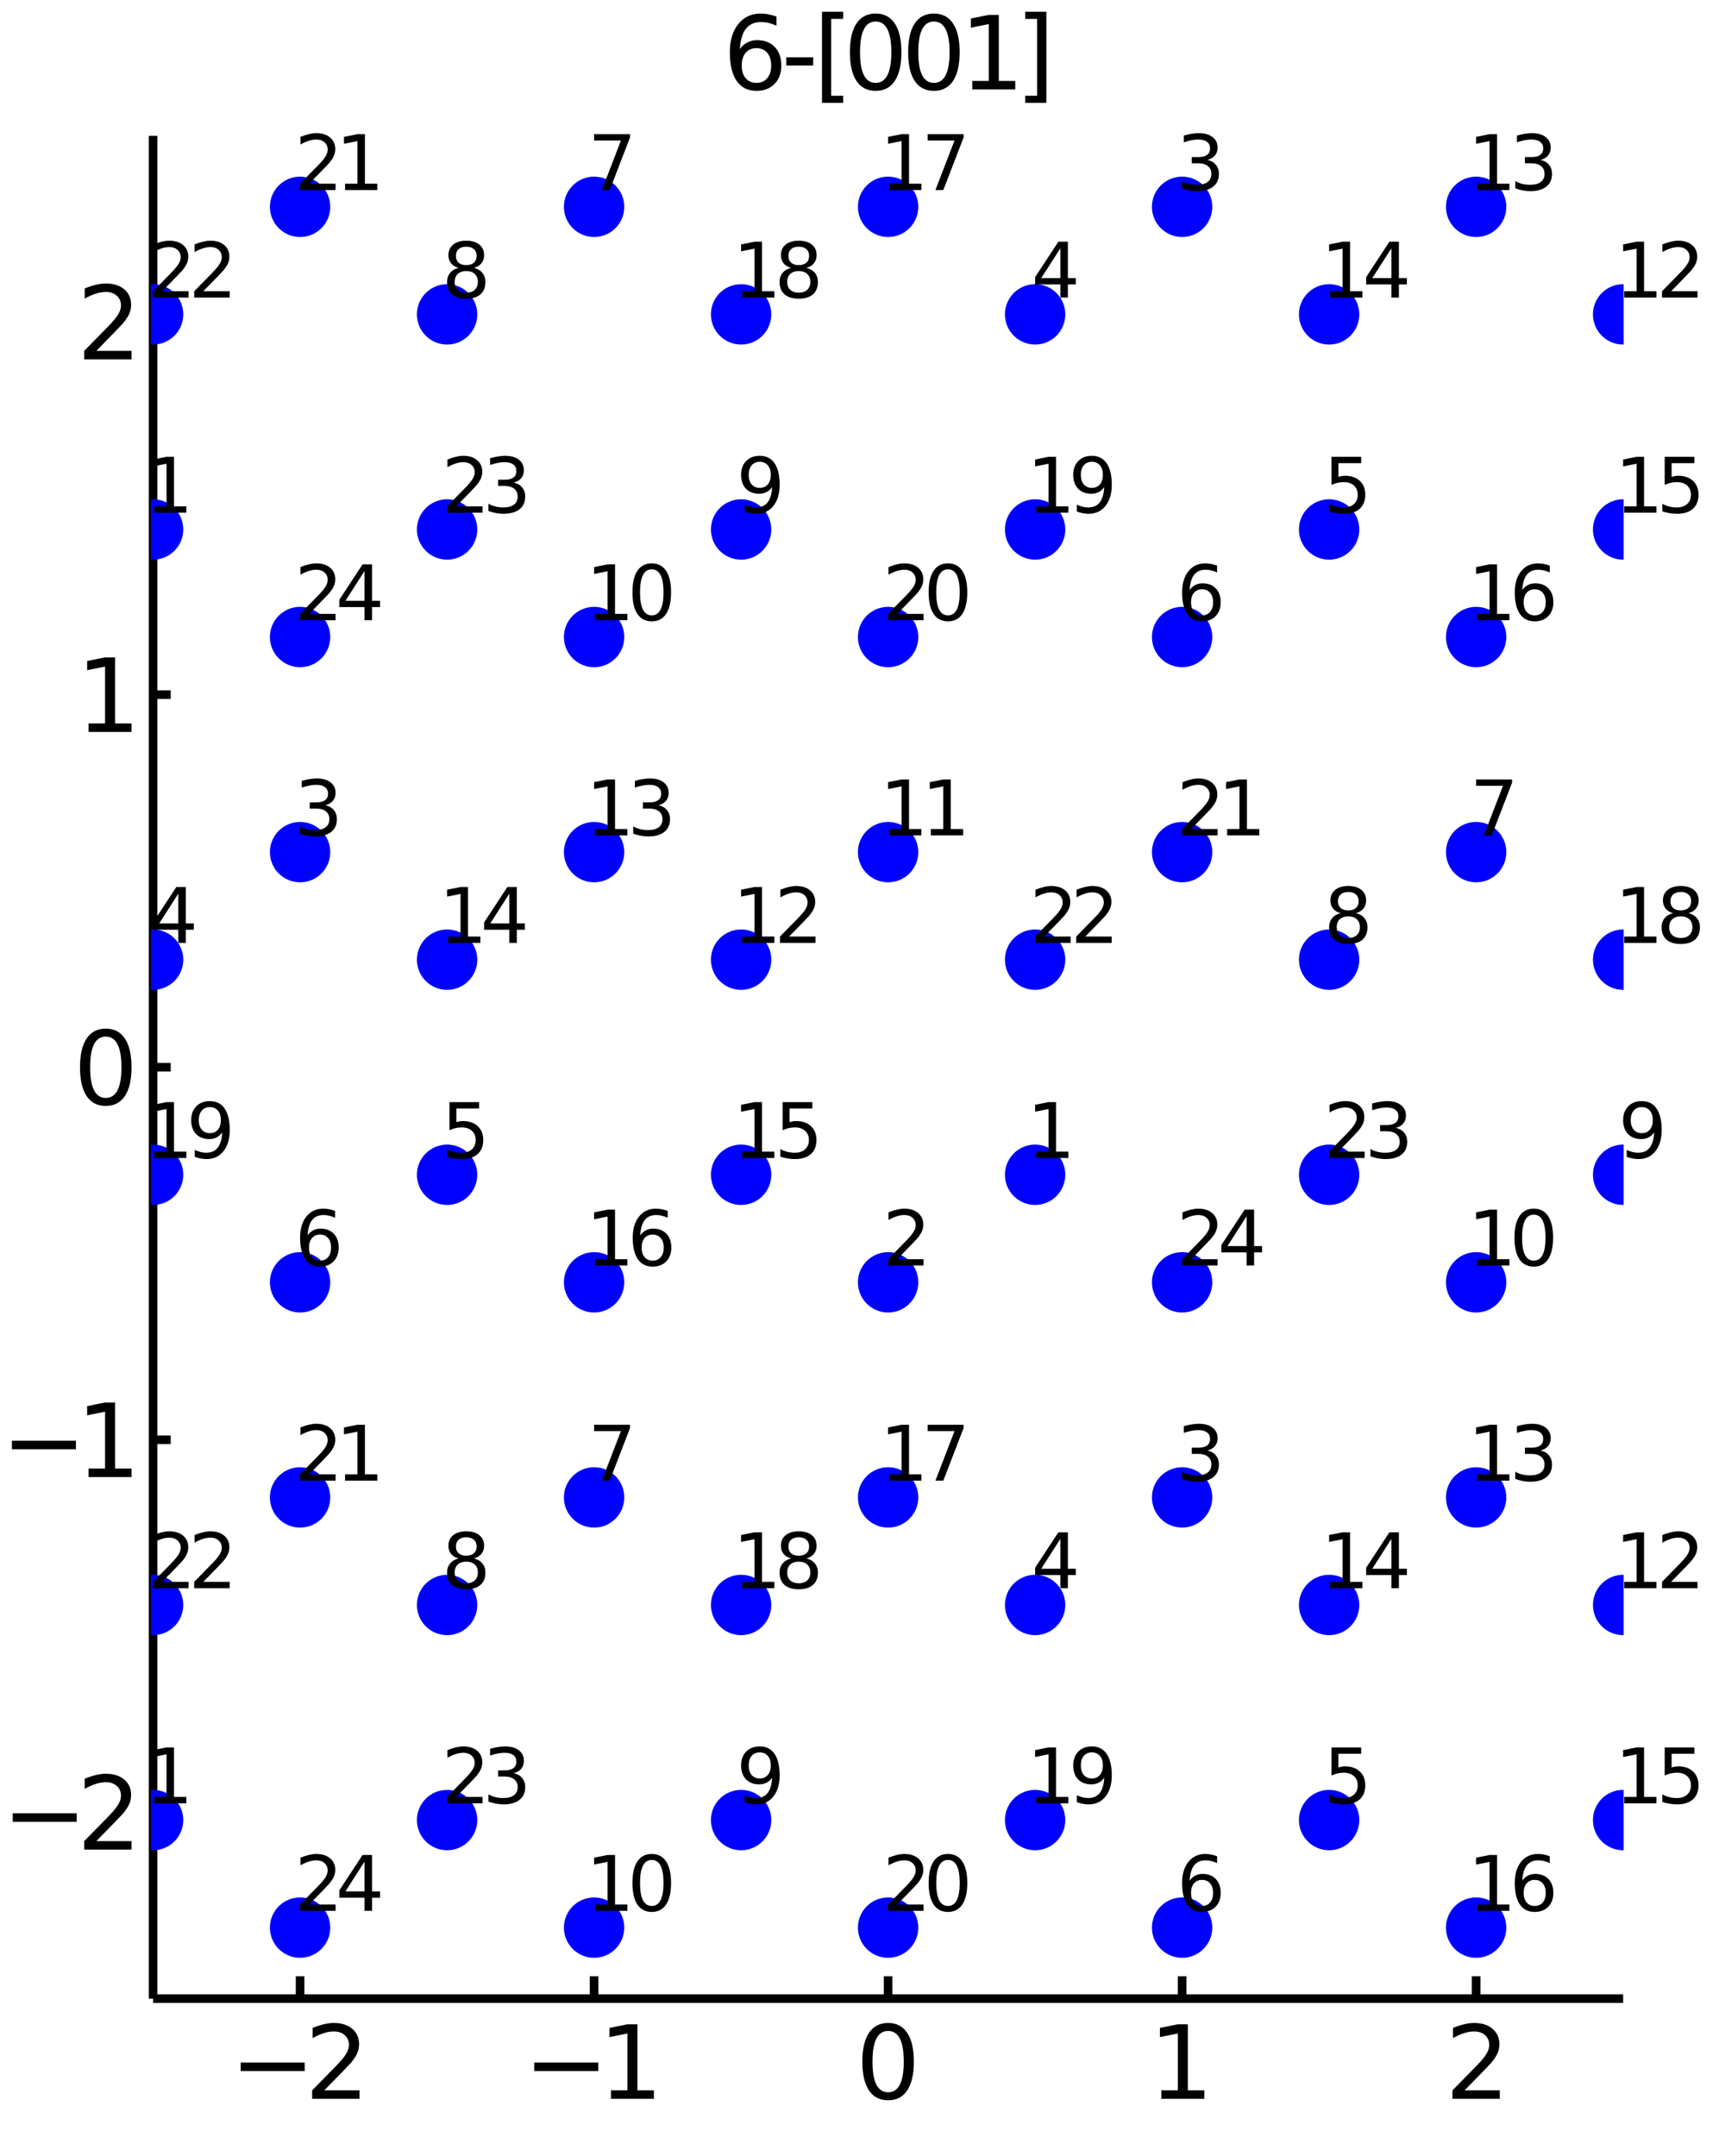 <?xml version="1.0" encoding="utf-8"?>
<svg xmlns="http://www.w3.org/2000/svg" xmlns:xlink="http://www.w3.org/1999/xlink" width="200" height="250" viewBox="0 0 800 1000">
<rect x="0" y="0" width="800" height="1000" fill="#808080" stroke="none"/>
<defs>
  <clipPath id="clip840">
    <rect x="0" y="0" width="800" height="1000"/>
  </clipPath>
</defs>
<path clip-path="url(#clip840)" d="
M0 1000 L800 1000 L800 0 L0 0  Z
  " fill="#ffffff" fill-rule="evenodd" fill-opacity="1"/>
<defs>
  <clipPath id="clip841">
    <rect x="200" y="100" width="701" height="701"/>
  </clipPath>
</defs>
<path clip-path="url(#clip840)" d="
M70.992 927.008 L752.756 927.008 L752.756 62.992 L70.992 62.992  Z
  " fill="#ffffff" fill-rule="evenodd" fill-opacity="1"/>
<defs>
  <clipPath id="clip842">
    <rect x="70" y="62" width="683" height="865"/>
  </clipPath>
</defs>
<polyline clip-path="url(#clip840)" style="stroke:#000000; stroke-width:4; stroke-opacity:1; fill:none" points="
  70.992,927.008 752.756,927.008 
  "/>
<polyline clip-path="url(#clip840)" style="stroke:#000000; stroke-width:4; stroke-opacity:1; fill:none" points="
  70.992,927.008 70.992,62.992 
  "/>
<polyline clip-path="url(#clip840)" style="stroke:#000000; stroke-width:4; stroke-opacity:1; fill:none" points="
  139.169,927.008 139.169,916.64 
  "/>
<polyline clip-path="url(#clip840)" style="stroke:#000000; stroke-width:4; stroke-opacity:1; fill:none" points="
  275.521,927.008 275.521,916.64 
  "/>
<polyline clip-path="url(#clip840)" style="stroke:#000000; stroke-width:4; stroke-opacity:1; fill:none" points="
  411.874,927.008 411.874,916.64 
  "/>
<polyline clip-path="url(#clip840)" style="stroke:#000000; stroke-width:4; stroke-opacity:1; fill:none" points="
  548.227,927.008 548.227,916.64 
  "/>
<polyline clip-path="url(#clip840)" style="stroke:#000000; stroke-width:4; stroke-opacity:1; fill:none" points="
  684.58,927.008 684.58,916.64 
  "/>
<polyline clip-path="url(#clip840)" style="stroke:#000000; stroke-width:4; stroke-opacity:1; fill:none" points="
  70.992,840.606 79.173,840.606 
  "/>
<polyline clip-path="url(#clip840)" style="stroke:#000000; stroke-width:4; stroke-opacity:1; fill:none" points="
  70.992,667.803 79.173,667.803 
  "/>
<polyline clip-path="url(#clip840)" style="stroke:#000000; stroke-width:4; stroke-opacity:1; fill:none" points="
  70.992,495 79.173,495 
  "/>
<polyline clip-path="url(#clip840)" style="stroke:#000000; stroke-width:4; stroke-opacity:1; fill:none" points="
  70.992,322.197 79.173,322.197 
  "/>
<polyline clip-path="url(#clip840)" style="stroke:#000000; stroke-width:4; stroke-opacity:1; fill:none" points="
  70.992,149.394 79.173,149.394 
  "/>
<path clip-path="url(#clip840)" d="M 0 0 M111.622 956.651 L141.298 956.651 L141.298 960.586 L111.622 960.586 L111.622 956.651 Z" fill="#000000" fill-rule="evenodd" fill-opacity="1" /><path clip-path="url(#clip840)" d="M 0 0 M150.395 969.545 L166.715 969.545 L166.715 973.48 L144.77 973.48 L144.77 969.545 Q147.432 966.79 152.016 962.16 Q156.622 957.508 157.803 956.165 Q160.048 953.642 160.928 951.906 Q161.83 950.147 161.83 948.457 Q161.83 945.702 159.886 943.966 Q157.965 942.23 154.863 942.23 Q152.664 942.23 150.21 942.994 Q147.78 943.758 145.002 945.309 L145.002 940.587 Q147.826 939.452 150.28 938.874 Q152.733 938.295 154.77 938.295 Q160.141 938.295 163.335 940.98 Q166.529 943.665 166.529 948.156 Q166.529 950.286 165.719 952.207 Q164.932 954.105 162.826 956.698 Q162.247 957.369 159.145 960.586 Q156.043 963.781 150.395 969.545 Z" fill="#000000" fill-rule="evenodd" fill-opacity="1" /><path clip-path="url(#clip840)" d="M 0 0 M247.79 956.651 L277.466 956.651 L277.466 960.586 L247.79 960.586 L247.79 956.651 Z" fill="#000000" fill-rule="evenodd" fill-opacity="1" /><path clip-path="url(#clip840)" d="M 0 0 M283.345 969.545 L290.984 969.545 L290.984 943.179 L282.674 944.846 L282.674 940.587 L290.938 938.92 L295.614 938.92 L295.614 969.545 L303.253 969.545 L303.253 973.48 L283.345 973.48 L283.345 969.545 Z" fill="#000000" fill-rule="evenodd" fill-opacity="1" /><path clip-path="url(#clip840)" d="M 0 0 M411.874 941.999 Q408.263 941.999 406.434 945.563 Q404.629 949.105 404.629 956.235 Q404.629 963.341 406.434 966.906 Q408.263 970.447 411.874 970.447 Q415.508 970.447 417.314 966.906 Q419.142 963.341 419.142 956.235 Q419.142 949.105 417.314 945.563 Q415.508 941.999 411.874 941.999 M411.874 938.295 Q417.684 938.295 420.74 942.901 Q423.818 947.485 423.818 956.235 Q423.818 964.961 420.74 969.568 Q417.684 974.151 411.874 974.151 Q406.064 974.151 402.985 969.568 Q399.93 964.961 399.93 956.235 Q399.93 947.485 402.985 942.901 Q406.064 938.295 411.874 938.295 Z" fill="#000000" fill-rule="evenodd" fill-opacity="1" /><path clip-path="url(#clip840)" d="M 0 0 M538.609 969.545 L546.248 969.545 L546.248 943.179 L537.937 944.846 L537.937 940.587 L546.201 938.92 L550.877 938.92 L550.877 969.545 L558.516 969.545 L558.516 973.48 L538.609 973.48 L538.609 969.545 Z" fill="#000000" fill-rule="evenodd" fill-opacity="1" /><path clip-path="url(#clip840)" d="M 0 0 M679.232 969.545 L695.552 969.545 L695.552 973.48 L673.607 973.48 L673.607 969.545 Q676.269 966.79 680.853 962.16 Q685.459 957.508 686.64 956.165 Q688.885 953.642 689.765 951.906 Q690.667 950.147 690.667 948.457 Q690.667 945.702 688.723 943.966 Q686.802 942.23 683.7 942.23 Q681.501 942.23 679.047 942.994 Q676.617 943.758 673.839 945.309 L673.839 940.587 Q676.663 939.452 679.117 938.874 Q681.57 938.295 683.607 938.295 Q688.978 938.295 692.172 940.98 Q695.367 943.665 695.367 948.156 Q695.367 950.286 694.556 952.207 Q693.769 954.105 691.663 956.698 Q691.084 957.369 687.982 960.586 Q684.88 963.781 679.232 969.545 Z" fill="#000000" fill-rule="evenodd" fill-opacity="1" /><path clip-path="url(#clip840)" d="M 0 0 M5.9 841.058 L35.576 841.058 L35.576 844.993 L5.9 844.993 L5.9 841.058 Z" fill="#000000" fill-rule="evenodd" fill-opacity="1" /><path clip-path="url(#clip840)" d="M 0 0 M44.673 853.951 L60.992 853.951 L60.992 857.886 L39.048 857.886 L39.048 853.951 Q41.71 851.197 46.293 846.567 Q50.9 841.914 52.08 840.572 Q54.325 838.048 55.205 836.312 Q56.108 834.553 56.108 832.863 Q56.108 830.109 54.163 828.373 Q52.242 826.636 49.14 826.636 Q46.941 826.636 44.488 827.4 Q42.057 828.164 39.279 829.715 L39.279 824.993 Q42.103 823.859 44.557 823.28 Q47.011 822.701 49.048 822.701 Q54.418 822.701 57.612 825.386 Q60.807 828.072 60.807 832.562 Q60.807 834.692 59.997 836.613 Q59.21 838.511 57.103 841.104 Q56.525 841.775 53.423 844.993 Q50.321 848.187 44.673 853.951 Z" fill="#000000" fill-rule="evenodd" fill-opacity="1" /><path clip-path="url(#clip840)" d="M 0 0 M5.529 668.255 L35.205 668.255 L35.205 672.19 L5.529 672.19 L5.529 668.255 Z" fill="#000000" fill-rule="evenodd" fill-opacity="1" /><path clip-path="url(#clip840)" d="M 0 0 M41.085 681.148 L48.724 681.148 L48.724 654.782 L40.413 656.449 L40.413 652.19 L48.677 650.523 L53.353 650.523 L53.353 681.148 L60.992 681.148 L60.992 685.083 L41.085 685.083 L41.085 681.148 Z" fill="#000000" fill-rule="evenodd" fill-opacity="1" /><path clip-path="url(#clip840)" d="M 0 0 M49.048 480.799 Q45.437 480.799 43.608 484.363 Q41.802 487.905 41.802 495.035 Q41.802 502.141 43.608 505.706 Q45.437 509.248 49.048 509.248 Q52.682 509.248 54.487 505.706 Q56.316 502.141 56.316 495.035 Q56.316 487.905 54.487 484.363 Q52.682 480.799 49.048 480.799 M49.048 477.095 Q54.858 477.095 57.913 481.701 Q60.992 486.285 60.992 495.035 Q60.992 503.762 57.913 508.368 Q54.858 512.951 49.048 512.951 Q43.238 512.951 40.159 508.368 Q37.103 503.762 37.103 495.035 Q37.103 486.285 40.159 481.701 Q43.238 477.095 49.048 477.095 Z" fill="#000000" fill-rule="evenodd" fill-opacity="1" /><path clip-path="url(#clip840)" d="M 0 0 M41.085 335.542 L48.724 335.542 L48.724 309.176 L40.413 310.843 L40.413 306.584 L48.677 304.917 L53.353 304.917 L53.353 335.542 L60.992 335.542 L60.992 339.477 L41.085 339.477 L41.085 335.542 Z" fill="#000000" fill-rule="evenodd" fill-opacity="1" /><path clip-path="url(#clip840)" d="M 0 0 M44.673 162.739 L60.992 162.739 L60.992 166.674 L39.048 166.674 L39.048 162.739 Q41.71 159.984 46.293 155.354 Q50.9 150.702 52.08 149.359 Q54.325 146.836 55.205 145.1 Q56.108 143.34 56.108 141.651 Q56.108 138.896 54.163 137.16 Q52.242 135.424 49.14 135.424 Q46.941 135.424 44.488 136.188 Q42.057 136.952 39.279 138.503 L39.279 133.78 Q42.103 132.646 44.557 132.067 Q47.011 131.489 49.048 131.489 Q54.418 131.489 57.612 134.174 Q60.807 136.859 60.807 141.35 Q60.807 143.479 59.997 145.401 Q59.21 147.299 57.103 149.891 Q56.525 150.563 53.423 153.78 Q50.321 156.975 44.673 162.739 Z" fill="#000000" fill-rule="evenodd" fill-opacity="1" /><path clip-path="url(#clip840)" d="M 0 0 M350.821 22.329 Q347.673 22.329 345.821 24.481 Q343.992 26.634 343.992 30.384 Q343.992 34.111 345.821 36.287 Q347.673 38.44 350.821 38.44 Q353.969 38.44 355.798 36.287 Q357.65 34.111 357.65 30.384 Q357.65 26.634 355.798 24.481 Q353.969 22.329 350.821 22.329 M360.103 7.676 L360.103 11.935 Q358.344 11.102 356.539 10.662 Q354.756 10.222 352.997 10.222 Q348.367 10.222 345.914 13.347 Q343.483 16.472 343.136 22.791 Q344.502 20.778 346.562 19.713 Q348.622 18.625 351.099 18.625 Q356.307 18.625 359.316 21.796 Q362.349 24.944 362.349 30.384 Q362.349 35.708 359.201 38.926 Q356.053 42.143 350.821 42.143 Q344.826 42.143 341.654 37.56 Q338.483 32.953 338.483 24.227 Q338.483 16.032 342.372 11.171 Q346.261 6.287 352.812 6.287 Q354.571 6.287 356.353 6.634 Q358.159 6.981 360.103 7.676 Z" fill="#000000" fill-rule="evenodd" fill-opacity="1" /><path clip-path="url(#clip840)" d="M 0 0 M364.664 26.588 L377.14 26.588 L377.14 30.384 L364.664 30.384 L364.664 26.588 Z" fill="#000000" fill-rule="evenodd" fill-opacity="1" /><path clip-path="url(#clip840)" d="M 0 0 M381.214 5.454 L391.029 5.454 L391.029 8.764 L385.474 8.764 L385.474 44.412 L391.029 44.412 L391.029 47.722 L381.214 47.722 L381.214 5.454 Z" fill="#000000" fill-rule="evenodd" fill-opacity="1" /><path clip-path="url(#clip840)" d="M 0 0 M406.099 9.991 Q402.487 9.991 400.659 13.556 Q398.853 17.097 398.853 24.227 Q398.853 31.333 400.659 34.898 Q402.487 38.44 406.099 38.44 Q409.733 38.44 411.538 34.898 Q413.367 31.333 413.367 24.227 Q413.367 17.097 411.538 13.556 Q409.733 9.991 406.099 9.991 M406.099 6.287 Q411.909 6.287 414.964 10.893 Q418.043 15.477 418.043 24.227 Q418.043 32.953 414.964 37.56 Q411.909 42.143 406.099 42.143 Q400.288 42.143 397.21 37.56 Q394.154 32.953 394.154 24.227 Q394.154 15.477 397.21 10.893 Q400.288 6.287 406.099 6.287 Z" fill="#000000" fill-rule="evenodd" fill-opacity="1" /><path clip-path="url(#clip840)" d="M 0 0 M433.112 9.991 Q429.501 9.991 427.673 13.556 Q425.867 17.097 425.867 24.227 Q425.867 31.333 427.673 34.898 Q429.501 38.44 433.112 38.44 Q436.747 38.44 438.552 34.898 Q440.381 31.333 440.381 24.227 Q440.381 17.097 438.552 13.556 Q436.747 9.991 433.112 9.991 M433.112 6.287 Q438.922 6.287 441.978 10.893 Q445.057 15.477 445.057 24.227 Q445.057 32.953 441.978 37.56 Q438.922 42.143 433.112 42.143 Q427.302 42.143 424.223 37.56 Q421.168 32.953 421.168 24.227 Q421.168 15.477 424.223 10.893 Q427.302 6.287 433.112 6.287 Z" fill="#000000" fill-rule="evenodd" fill-opacity="1" /><path clip-path="url(#clip840)" d="M 0 0 M450.936 37.537 L458.575 37.537 L458.575 11.171 L450.265 12.838 L450.265 8.579 L458.529 6.912 L463.205 6.912 L463.205 37.537 L470.844 37.537 L470.844 41.472 L450.936 41.472 L450.936 37.537 Z" fill="#000000" fill-rule="evenodd" fill-opacity="1" /><path clip-path="url(#clip840)" d="M 0 0 M485.265 5.454 L485.265 47.722 L475.45 47.722 L475.45 44.412 L480.982 44.412 L480.982 8.764 L475.45 8.764 L475.45 5.454 L485.265 5.454 Z" fill="#000000" fill-rule="evenodd" fill-opacity="1" /><circle clip-path="url(#clip842)" cx="139.169" cy="894.072" r="14" fill="#0000ff" fill-rule="evenodd" fill-opacity="1" stroke="none"/>
<path clip-path="url(#clip840)" d="M 0 0 M143.387 883.344 L155.627 883.344 L155.627 886.296 L139.169 886.296 L139.169 883.344 Q141.165 881.278 144.603 877.806 Q148.057 874.317 148.943 873.31 Q150.627 871.417 151.286 870.115 Q151.964 868.796 151.964 867.529 Q151.964 865.463 150.505 864.16 Q149.064 862.858 146.738 862.858 Q145.089 862.858 143.248 863.431 Q141.425 864.004 139.342 865.167 L139.342 861.626 Q141.46 860.775 143.3 860.341 Q145.141 859.907 146.668 859.907 Q150.696 859.907 153.092 861.921 Q155.488 863.935 155.488 867.303 Q155.488 868.9 154.88 870.341 Q154.29 871.765 152.71 873.709 Q152.276 874.213 149.95 876.626 Q147.623 879.022 143.387 883.344 Z" fill="#000000" fill-rule="evenodd" fill-opacity="1" /><path clip-path="url(#clip840)" d="M 0 0 M169.064 863.431 L160.21 877.268 L169.064 877.268 L169.064 863.431 M168.144 860.376 L172.554 860.376 L172.554 877.268 L176.252 877.268 L176.252 880.185 L172.554 880.185 L172.554 886.296 L169.064 886.296 L169.064 880.185 L157.363 880.185 L157.363 876.799 L168.144 860.376 Z" fill="#000000" fill-rule="evenodd" fill-opacity="1" /><circle clip-path="url(#clip842)" cx="70.992" cy="844.188" r="14" fill="#0000ff" fill-rule="evenodd" fill-opacity="1" stroke="none"/>
<circle clip-path="url(#clip842)" cx="411.874" cy="594.768" r="14" fill="#0000ff" fill-rule="evenodd" fill-opacity="1" stroke="none"/>
<circle clip-path="url(#clip842)" cx="139.169" cy="395.232" r="14" fill="#0000ff" fill-rule="evenodd" fill-opacity="1" stroke="none"/>
<circle clip-path="url(#clip842)" cx="70.992" cy="445.116" r="14" fill="#0000ff" fill-rule="evenodd" fill-opacity="1" stroke="none"/>
<circle clip-path="url(#clip842)" cx="207.345" cy="544.884" r="14" fill="#0000ff" fill-rule="evenodd" fill-opacity="1" stroke="none"/>
<circle clip-path="url(#clip842)" cx="139.169" cy="594.768" r="14" fill="#0000ff" fill-rule="evenodd" fill-opacity="1" stroke="none"/>
<circle clip-path="url(#clip842)" cx="275.521" cy="694.536" r="14" fill="#0000ff" fill-rule="evenodd" fill-opacity="1" stroke="none"/>
<circle clip-path="url(#clip842)" cx="207.345" cy="744.42" r="14" fill="#0000ff" fill-rule="evenodd" fill-opacity="1" stroke="none"/>
<circle clip-path="url(#clip842)" cx="343.698" cy="844.188" r="14" fill="#0000ff" fill-rule="evenodd" fill-opacity="1" stroke="none"/>
<circle clip-path="url(#clip842)" cx="275.521" cy="894.072" r="14" fill="#0000ff" fill-rule="evenodd" fill-opacity="1" stroke="none"/>
<circle clip-path="url(#clip842)" cx="343.698" cy="445.116" r="14" fill="#0000ff" fill-rule="evenodd" fill-opacity="1" stroke="none"/>
<circle clip-path="url(#clip842)" cx="207.345" cy="445.116" r="14" fill="#0000ff" fill-rule="evenodd" fill-opacity="1" stroke="none"/>
<circle clip-path="url(#clip842)" cx="343.698" cy="544.884" r="14" fill="#0000ff" fill-rule="evenodd" fill-opacity="1" stroke="none"/>
<circle clip-path="url(#clip842)" cx="275.521" cy="594.768" r="14" fill="#0000ff" fill-rule="evenodd" fill-opacity="1" stroke="none"/>
<circle clip-path="url(#clip842)" cx="411.874" cy="694.536" r="14" fill="#0000ff" fill-rule="evenodd" fill-opacity="1" stroke="none"/>
<circle clip-path="url(#clip842)" cx="343.698" cy="744.42" r="14" fill="#0000ff" fill-rule="evenodd" fill-opacity="1" stroke="none"/>
<circle clip-path="url(#clip842)" cx="70.992" cy="544.884" r="14" fill="#0000ff" fill-rule="evenodd" fill-opacity="1" stroke="none"/>
<circle clip-path="url(#clip842)" cx="411.874" cy="894.072" r="14" fill="#0000ff" fill-rule="evenodd" fill-opacity="1" stroke="none"/>
<circle clip-path="url(#clip842)" cx="139.169" cy="694.536" r="14" fill="#0000ff" fill-rule="evenodd" fill-opacity="1" stroke="none"/>
<circle clip-path="url(#clip842)" cx="70.992" cy="744.42" r="14" fill="#0000ff" fill-rule="evenodd" fill-opacity="1" stroke="none"/>
<circle clip-path="url(#clip842)" cx="207.345" cy="844.188" r="14" fill="#0000ff" fill-rule="evenodd" fill-opacity="1" stroke="none"/>
<circle clip-path="url(#clip842)" cx="139.169" cy="295.464" r="14" fill="#0000ff" fill-rule="evenodd" fill-opacity="1" stroke="none"/>
<path clip-path="url(#clip840)" d="M 0 0 M71.496 833.46 L77.225 833.46 L77.225 813.686 L70.992 814.936 L70.992 811.742 L77.19 810.492 L80.697 810.492 L80.697 833.46 L86.426 833.46 L86.426 836.412 L71.496 836.412 L71.496 833.46 Z" fill="#000000" fill-rule="evenodd" fill-opacity="1" /><path clip-path="url(#clip840)" d="M 0 0 M416.093 584.041 L428.332 584.041 L428.332 586.992 L411.874 586.992 L411.874 584.041 Q413.871 581.975 417.308 578.502 Q420.763 575.013 421.648 574.006 Q423.332 572.114 423.992 570.811 Q424.669 569.492 424.669 568.225 Q424.669 566.159 423.211 564.857 Q421.77 563.555 419.443 563.555 Q417.794 563.555 415.954 564.127 Q414.131 564.7 412.048 565.864 L412.048 562.322 Q414.166 561.471 416.006 561.037 Q417.846 560.603 419.374 560.603 Q423.402 560.603 425.798 562.617 Q428.193 564.631 428.193 567.999 Q428.193 569.596 427.586 571.037 Q426.995 572.461 425.416 574.405 Q424.982 574.909 422.655 577.322 Q420.329 579.718 416.093 584.041 Z" fill="#000000" fill-rule="evenodd" fill-opacity="1" /><path clip-path="url(#clip840)" d="M 0 0 M150.887 373.48 Q153.405 374.019 154.811 375.72 Q156.234 377.421 156.234 379.921 Q156.234 383.758 153.596 385.859 Q150.957 387.96 146.096 387.96 Q144.464 387.96 142.728 387.63 Q141.009 387.317 139.169 386.675 L139.169 383.289 Q140.627 384.14 142.363 384.574 Q144.099 385.008 145.991 385.008 Q149.29 385.008 151.009 383.706 Q152.745 382.404 152.745 379.921 Q152.745 377.63 151.13 376.345 Q149.533 375.043 146.668 375.043 L143.648 375.043 L143.648 372.161 L146.807 372.161 Q149.394 372.161 150.766 371.137 Q152.137 370.095 152.137 368.151 Q152.137 366.154 150.714 365.095 Q149.307 364.019 146.668 364.019 Q145.227 364.019 143.578 364.331 Q141.929 364.644 139.95 365.303 L139.95 362.178 Q141.946 361.623 143.682 361.345 Q145.436 361.067 146.981 361.067 Q150.974 361.067 153.3 362.89 Q155.627 364.696 155.627 367.786 Q155.627 369.939 154.394 371.432 Q153.161 372.908 150.887 373.48 Z" fill="#000000" fill-rule="evenodd" fill-opacity="1" /><path clip-path="url(#clip840)" d="M 0 0 M82.694 414.476 L73.839 428.312 L82.694 428.312 L82.694 414.476 M81.773 411.42 L86.183 411.42 L86.183 428.312 L89.881 428.312 L89.881 431.229 L86.183 431.229 L86.183 437.34 L82.694 437.34 L82.694 431.229 L70.992 431.229 L70.992 427.844 L81.773 411.42 Z" fill="#000000" fill-rule="evenodd" fill-opacity="1" /><path clip-path="url(#clip840)" d="M 0 0 M208.439 511.188 L222.206 511.188 L222.206 514.139 L211.65 514.139 L211.65 520.493 Q212.414 520.233 213.178 520.112 Q213.942 519.973 214.706 519.973 Q219.046 519.973 221.581 522.351 Q224.116 524.73 224.116 528.792 Q224.116 532.976 221.511 535.302 Q218.907 537.611 214.168 537.611 Q212.536 537.611 210.834 537.334 Q209.15 537.056 207.345 536.5 L207.345 532.976 Q208.907 533.827 210.574 534.243 Q212.241 534.66 214.098 534.66 Q217.102 534.66 218.855 533.08 Q220.609 531.5 220.609 528.792 Q220.609 526.084 218.855 524.504 Q217.102 522.924 214.098 522.924 Q212.692 522.924 211.286 523.237 Q209.897 523.549 208.439 524.209 L208.439 511.188 Z" fill="#000000" fill-rule="evenodd" fill-opacity="1" /><path clip-path="url(#clip840)" d="M 0 0 M148.422 572.634 Q146.061 572.634 144.672 574.249 Q143.3 575.864 143.3 578.676 Q143.3 581.471 144.672 583.103 Q146.061 584.718 148.422 584.718 Q150.783 584.718 152.155 583.103 Q153.543 581.471 153.543 578.676 Q153.543 575.864 152.155 574.249 Q150.783 572.634 148.422 572.634 M155.384 561.645 L155.384 564.839 Q154.064 564.214 152.71 563.884 Q151.373 563.555 150.054 563.555 Q146.582 563.555 144.741 565.898 Q142.918 568.242 142.658 572.982 Q143.682 571.471 145.227 570.673 Q146.773 569.857 148.63 569.857 Q152.536 569.857 154.793 572.235 Q157.068 574.596 157.068 578.676 Q157.068 582.669 154.707 585.082 Q152.346 587.495 148.422 587.495 Q143.925 587.495 141.547 584.058 Q139.169 580.603 139.169 574.058 Q139.169 567.912 142.085 564.266 Q145.002 560.603 149.915 560.603 Q151.234 560.603 152.571 560.864 Q153.925 561.124 155.384 561.645 Z" fill="#000000" fill-rule="evenodd" fill-opacity="1" /><path clip-path="url(#clip840)" d="M 0 0 M275.521 660.84 L292.188 660.84 L292.188 662.333 L282.778 686.76 L279.115 686.76 L287.969 663.791 L275.521 663.791 L275.521 660.84 Z" fill="#000000" fill-rule="evenodd" fill-opacity="1" /><path clip-path="url(#clip840)" d="M 0 0 M216.234 724.335 Q213.734 724.335 212.293 725.672 Q210.869 727.008 210.869 729.352 Q210.869 731.696 212.293 733.033 Q213.734 734.37 216.234 734.37 Q218.734 734.37 220.175 733.033 Q221.616 731.679 221.616 729.352 Q221.616 727.008 220.175 725.672 Q218.751 724.335 216.234 724.335 M212.727 722.842 Q210.47 722.286 209.203 720.741 Q207.953 719.196 207.953 716.974 Q207.953 713.866 210.157 712.061 Q212.38 710.255 216.234 710.255 Q220.105 710.255 222.31 712.061 Q224.515 713.866 224.515 716.974 Q224.515 719.196 223.248 720.741 Q221.998 722.286 219.758 722.842 Q222.293 723.432 223.699 725.151 Q225.123 726.87 225.123 729.352 Q225.123 733.12 222.814 735.133 Q220.522 737.147 216.234 737.147 Q211.946 737.147 209.637 735.133 Q207.345 733.12 207.345 729.352 Q207.345 726.87 208.768 725.151 Q210.192 723.432 212.727 722.842 M211.442 717.304 Q211.442 719.318 212.692 720.446 Q213.959 721.574 216.234 721.574 Q218.491 721.574 219.758 720.446 Q221.043 719.318 221.043 717.304 Q221.043 715.29 219.758 714.161 Q218.491 713.033 216.234 713.033 Q213.959 713.033 212.692 714.161 Q211.442 715.29 211.442 717.304 Z" fill="#000000" fill-rule="evenodd" fill-opacity="1" /><path clip-path="url(#clip840)" d="M 0 0 M345.364 835.874 L345.364 832.679 Q346.684 833.304 348.038 833.634 Q349.392 833.964 350.694 833.964 Q354.166 833.964 355.989 831.638 Q357.83 829.294 358.09 824.537 Q357.083 826.03 355.538 826.829 Q353.993 827.627 352.118 827.627 Q348.229 827.627 345.955 825.283 Q343.698 822.922 343.698 818.842 Q343.698 814.849 346.059 812.436 Q348.42 810.023 352.343 810.023 Q356.84 810.023 359.201 813.478 Q361.579 816.915 361.579 823.478 Q361.579 829.606 358.663 833.269 Q355.764 836.915 350.85 836.915 Q349.531 836.915 348.177 836.655 Q346.823 836.394 345.364 835.874 M352.343 824.884 Q354.705 824.884 356.076 823.27 Q357.465 821.655 357.465 818.842 Q357.465 816.047 356.076 814.433 Q354.705 812.801 352.343 812.801 Q349.982 812.801 348.593 814.433 Q347.222 816.047 347.222 818.842 Q347.222 821.655 348.593 823.27 Q349.982 824.884 352.343 824.884 Z" fill="#000000" fill-rule="evenodd" fill-opacity="1" /><path clip-path="url(#clip840)" d="M 0 0 M276.025 883.344 L281.754 883.344 L281.754 863.57 L275.521 864.82 L275.521 861.626 L281.719 860.376 L285.226 860.376 L285.226 883.344 L290.955 883.344 L290.955 886.296 L276.025 886.296 L276.025 883.344 Z" fill="#000000" fill-rule="evenodd" fill-opacity="1" /><path clip-path="url(#clip840)" d="M 0 0 M302.257 862.685 Q299.549 862.685 298.177 865.358 Q296.823 868.015 296.823 873.362 Q296.823 878.692 298.177 881.365 Q299.549 884.021 302.257 884.021 Q304.983 884.021 306.337 881.365 Q307.709 878.692 307.709 873.362 Q307.709 868.015 306.337 865.358 Q304.983 862.685 302.257 862.685 M302.257 859.907 Q306.615 859.907 308.906 863.362 Q311.216 866.799 311.216 873.362 Q311.216 879.907 308.906 883.362 Q306.615 886.799 302.257 886.799 Q297.9 886.799 295.591 883.362 Q293.299 879.907 293.299 873.362 Q293.299 866.799 295.591 863.362 Q297.9 859.907 302.257 859.907 Z" fill="#000000" fill-rule="evenodd" fill-opacity="1" /><path clip-path="url(#clip840)" d="M 0 0 M344.201 434.389 L349.93 434.389 L349.93 414.614 L343.698 415.864 L343.698 412.67 L349.896 411.42 L353.402 411.42 L353.402 434.389 L359.132 434.389 L359.132 437.34 L344.201 437.34 L344.201 434.389 Z" fill="#000000" fill-rule="evenodd" fill-opacity="1" /><path clip-path="url(#clip840)" d="M 0 0 M365.954 434.389 L378.194 434.389 L378.194 437.34 L361.736 437.34 L361.736 434.389 Q363.732 432.323 367.17 428.85 Q370.625 425.361 371.51 424.354 Q373.194 422.462 373.854 421.16 Q374.531 419.84 374.531 418.573 Q374.531 416.507 373.072 415.205 Q371.632 413.903 369.305 413.903 Q367.656 413.903 365.816 414.476 Q363.993 415.048 361.909 416.212 L361.909 412.67 Q364.027 411.819 365.868 411.385 Q367.708 410.951 369.236 410.951 Q373.263 410.951 375.659 412.965 Q378.055 414.979 378.055 418.347 Q378.055 419.944 377.447 421.385 Q376.857 422.809 375.277 424.753 Q374.843 425.257 372.517 427.67 Q370.191 430.066 365.954 434.389 Z" fill="#000000" fill-rule="evenodd" fill-opacity="1" /><path clip-path="url(#clip840)" d="M 0 0 M207.848 434.389 L213.577 434.389 L213.577 414.614 L207.345 415.864 L207.345 412.67 L213.543 411.42 L217.05 411.42 L217.05 434.389 L222.779 434.389 L222.779 437.34 L207.848 437.34 L207.848 434.389 Z" fill="#000000" fill-rule="evenodd" fill-opacity="1" /><path clip-path="url(#clip840)" d="M 0 0 M236.216 414.476 L227.362 428.312 L236.216 428.312 L236.216 414.476 M235.296 411.42 L239.706 411.42 L239.706 428.312 L243.404 428.312 L243.404 431.229 L239.706 431.229 L239.706 437.34 L236.216 437.34 L236.216 431.229 L224.515 431.229 L224.515 427.844 L235.296 411.42 Z" fill="#000000" fill-rule="evenodd" fill-opacity="1" /><path clip-path="url(#clip840)" d="M 0 0 M344.201 534.157 L349.93 534.157 L349.93 514.382 L343.698 515.632 L343.698 512.438 L349.896 511.188 L353.402 511.188 L353.402 534.157 L359.132 534.157 L359.132 537.108 L344.201 537.108 L344.201 534.157 Z" fill="#000000" fill-rule="evenodd" fill-opacity="1" /><path clip-path="url(#clip840)" d="M 0 0 M362.968 511.188 L376.736 511.188 L376.736 514.139 L366.18 514.139 L366.18 520.493 Q366.944 520.233 367.708 520.112 Q368.472 519.973 369.236 519.973 Q373.576 519.973 376.111 522.351 Q378.645 524.73 378.645 528.792 Q378.645 532.976 376.041 535.302 Q373.437 537.611 368.698 537.611 Q367.066 537.611 365.364 537.334 Q363.68 537.056 361.875 536.5 L361.875 532.976 Q363.437 533.827 365.104 534.243 Q366.77 534.66 368.628 534.66 Q371.632 534.66 373.385 533.08 Q375.138 531.5 375.138 528.792 Q375.138 526.084 373.385 524.504 Q371.632 522.924 368.628 522.924 Q367.222 522.924 365.816 523.237 Q364.427 523.549 362.968 524.209 L362.968 511.188 Z" fill="#000000" fill-rule="evenodd" fill-opacity="1" /><path clip-path="url(#clip840)" d="M 0 0 M276.025 584.041 L281.754 584.041 L281.754 564.266 L275.521 565.516 L275.521 562.322 L281.719 561.072 L285.226 561.072 L285.226 584.041 L290.955 584.041 L290.955 586.992 L276.025 586.992 L276.025 584.041 Z" fill="#000000" fill-rule="evenodd" fill-opacity="1" /><path clip-path="url(#clip840)" d="M 0 0 M302.691 572.634 Q300.33 572.634 298.941 574.249 Q297.57 575.864 297.57 578.676 Q297.57 581.471 298.941 583.103 Q300.33 584.718 302.691 584.718 Q305.052 584.718 306.424 583.103 Q307.813 581.471 307.813 578.676 Q307.813 575.864 306.424 574.249 Q305.052 572.634 302.691 572.634 M309.653 561.645 L309.653 564.839 Q308.334 564.214 306.979 563.884 Q305.643 563.555 304.323 563.555 Q300.851 563.555 299.011 565.898 Q297.188 568.242 296.927 572.982 Q297.952 571.471 299.497 570.673 Q301.042 569.857 302.9 569.857 Q306.806 569.857 309.063 572.235 Q311.337 574.596 311.337 578.676 Q311.337 582.669 308.976 585.082 Q306.615 587.495 302.691 587.495 Q298.195 587.495 295.816 584.058 Q293.438 580.603 293.438 574.058 Q293.438 567.912 296.354 564.266 Q299.271 560.603 304.184 560.603 Q305.504 560.603 306.841 560.864 Q308.195 561.124 309.653 561.645 Z" fill="#000000" fill-rule="evenodd" fill-opacity="1" /><path clip-path="url(#clip840)" d="M 0 0 M412.377 683.809 L418.107 683.809 L418.107 664.034 L411.874 665.284 L411.874 662.09 L418.072 660.84 L421.579 660.84 L421.579 683.809 L427.308 683.809 L427.308 686.76 L412.377 686.76 L412.377 683.809 Z" fill="#000000" fill-rule="evenodd" fill-opacity="1" /><path clip-path="url(#clip840)" d="M 0 0 M430.225 660.84 L446.891 660.84 L446.891 662.333 L437.482 686.76 L433.818 686.76 L442.672 663.791 L430.225 663.791 L430.225 660.84 Z" fill="#000000" fill-rule="evenodd" fill-opacity="1" /><path clip-path="url(#clip840)" d="M 0 0 M344.201 733.692 L349.93 733.692 L349.93 713.918 L343.698 715.168 L343.698 711.974 L349.896 710.724 L353.402 710.724 L353.402 733.692 L359.132 733.692 L359.132 736.644 L344.201 736.644 L344.201 733.692 Z" fill="#000000" fill-rule="evenodd" fill-opacity="1" /><path clip-path="url(#clip840)" d="M 0 0 M370.434 724.335 Q367.934 724.335 366.493 725.672 Q365.069 727.008 365.069 729.352 Q365.069 731.696 366.493 733.033 Q367.934 734.37 370.434 734.37 Q372.934 734.37 374.375 733.033 Q375.816 731.679 375.816 729.352 Q375.816 727.008 374.375 725.672 Q372.951 724.335 370.434 724.335 M366.927 722.842 Q364.67 722.286 363.402 720.741 Q362.152 719.196 362.152 716.974 Q362.152 713.866 364.357 712.061 Q366.579 710.255 370.434 710.255 Q374.305 710.255 376.51 712.061 Q378.715 713.866 378.715 716.974 Q378.715 719.196 377.447 720.741 Q376.197 722.286 373.958 722.842 Q376.493 723.432 377.899 725.151 Q379.322 726.87 379.322 729.352 Q379.322 733.12 377.013 735.133 Q374.722 737.147 370.434 737.147 Q366.145 737.147 363.836 735.133 Q361.545 733.12 361.545 729.352 Q361.545 726.87 362.968 725.151 Q364.392 723.432 366.927 722.842 M365.642 717.304 Q365.642 719.318 366.892 720.446 Q368.159 721.574 370.434 721.574 Q372.691 721.574 373.958 720.446 Q375.243 719.318 375.243 717.304 Q375.243 715.29 373.958 714.161 Q372.691 713.033 370.434 713.033 Q368.159 713.033 366.892 714.161 Q365.642 715.29 365.642 717.304 Z" fill="#000000" fill-rule="evenodd" fill-opacity="1" /><path clip-path="url(#clip840)" d="M 0 0 M71.496 534.157 L77.225 534.157 L77.225 514.382 L70.992 515.632 L70.992 512.438 L77.19 511.188 L80.697 511.188 L80.697 534.157 L86.426 534.157 L86.426 537.108 L71.496 537.108 L71.496 534.157 Z" fill="#000000" fill-rule="evenodd" fill-opacity="1" /><path clip-path="url(#clip840)" d="M 0 0 M90.332 536.57 L90.332 533.375 Q91.652 534 93.006 534.33 Q94.36 534.66 95.662 534.66 Q99.134 534.66 100.957 532.334 Q102.798 529.99 103.058 525.233 Q102.051 526.726 100.506 527.525 Q98.961 528.323 97.086 528.323 Q93.197 528.323 90.923 525.98 Q88.666 523.618 88.666 519.539 Q88.666 515.546 91.027 513.132 Q93.388 510.719 97.311 510.719 Q101.808 510.719 104.169 514.174 Q106.547 517.612 106.547 524.174 Q106.547 530.302 103.631 533.966 Q100.732 537.611 95.818 537.611 Q94.499 537.611 93.145 537.351 Q91.791 537.091 90.332 536.57 M97.311 525.58 Q99.672 525.58 101.044 523.966 Q102.433 522.351 102.433 519.539 Q102.433 516.743 101.044 515.129 Q99.672 513.497 97.311 513.497 Q94.95 513.497 93.561 515.129 Q92.19 516.743 92.19 519.539 Q92.19 522.351 93.561 523.966 Q94.95 525.58 97.311 525.58 Z" fill="#000000" fill-rule="evenodd" fill-opacity="1" /><path clip-path="url(#clip840)" d="M 0 0 M416.093 883.344 L428.332 883.344 L428.332 886.296 L411.874 886.296 L411.874 883.344 Q413.871 881.278 417.308 877.806 Q420.763 874.317 421.648 873.31 Q423.332 871.417 423.992 870.115 Q424.669 868.796 424.669 867.529 Q424.669 865.463 423.211 864.16 Q421.77 862.858 419.443 862.858 Q417.794 862.858 415.954 863.431 Q414.131 864.004 412.048 865.167 L412.048 861.626 Q414.166 860.775 416.006 860.341 Q417.846 859.907 419.374 859.907 Q423.402 859.907 425.798 861.921 Q428.193 863.935 428.193 867.303 Q428.193 868.9 427.586 870.341 Q426.995 871.765 425.416 873.709 Q424.982 874.213 422.655 876.626 Q420.329 879.022 416.093 883.344 Z" fill="#000000" fill-rule="evenodd" fill-opacity="1" /><path clip-path="url(#clip840)" d="M 0 0 M439.634 862.685 Q436.926 862.685 435.554 865.358 Q434.2 868.015 434.2 873.362 Q434.2 878.692 435.554 881.365 Q436.926 884.021 439.634 884.021 Q442.36 884.021 443.714 881.365 Q445.086 878.692 445.086 873.362 Q445.086 868.015 443.714 865.358 Q442.36 862.685 439.634 862.685 M439.634 859.907 Q443.992 859.907 446.284 863.362 Q448.593 866.799 448.593 873.362 Q448.593 879.907 446.284 883.362 Q443.992 886.799 439.634 886.799 Q435.277 886.799 432.968 883.362 Q430.676 879.907 430.676 873.362 Q430.676 866.799 432.968 863.362 Q435.277 859.907 439.634 859.907 Z" fill="#000000" fill-rule="evenodd" fill-opacity="1" /><path clip-path="url(#clip840)" d="M 0 0 M143.387 683.809 L155.627 683.809 L155.627 686.76 L139.169 686.76 L139.169 683.809 Q141.165 681.743 144.603 678.27 Q148.057 674.781 148.943 673.774 Q150.627 671.881 151.286 670.579 Q151.964 669.26 151.964 667.993 Q151.964 665.927 150.505 664.625 Q149.064 663.323 146.738 663.323 Q145.089 663.323 143.248 663.895 Q141.425 664.468 139.342 665.632 L139.342 662.09 Q141.46 661.239 143.3 660.805 Q145.141 660.371 146.668 660.371 Q150.696 660.371 153.092 662.385 Q155.488 664.399 155.488 667.767 Q155.488 669.364 154.88 670.805 Q154.29 672.229 152.71 674.173 Q152.276 674.677 149.95 677.09 Q147.623 679.486 143.387 683.809 Z" fill="#000000" fill-rule="evenodd" fill-opacity="1" /><path clip-path="url(#clip840)" d="M 0 0 M160.036 683.809 L165.766 683.809 L165.766 664.034 L159.533 665.284 L159.533 662.09 L165.731 660.84 L169.238 660.84 L169.238 683.809 L174.967 683.809 L174.967 686.76 L160.036 686.76 L160.036 683.809 Z" fill="#000000" fill-rule="evenodd" fill-opacity="1" /><path clip-path="url(#clip840)" d="M 0 0 M75.211 733.692 L87.45 733.692 L87.45 736.644 L70.992 736.644 L70.992 733.692 Q72.989 731.627 76.426 728.154 Q79.881 724.665 80.766 723.658 Q82.45 721.765 83.11 720.463 Q83.787 719.144 83.787 717.877 Q83.787 715.811 82.329 714.509 Q80.888 713.206 78.561 713.206 Q76.912 713.206 75.072 713.779 Q73.249 714.352 71.166 715.516 L71.166 711.974 Q73.284 711.123 75.124 710.689 Q76.964 710.255 78.492 710.255 Q82.52 710.255 84.916 712.269 Q87.311 714.283 87.311 717.651 Q87.311 719.248 86.704 720.689 Q86.114 722.113 84.534 724.057 Q84.1 724.561 81.773 726.974 Q79.447 729.37 75.211 733.692 Z" fill="#000000" fill-rule="evenodd" fill-opacity="1" /><path clip-path="url(#clip840)" d="M 0 0 M94.273 733.692 L106.513 733.692 L106.513 736.644 L90.055 736.644 L90.055 733.692 Q92.051 731.627 95.489 728.154 Q98.943 724.665 99.829 723.658 Q101.513 721.765 102.173 720.463 Q102.85 719.144 102.85 717.877 Q102.85 715.811 101.391 714.509 Q99.95 713.206 97.624 713.206 Q95.975 713.206 94.134 713.779 Q92.311 714.352 90.228 715.516 L90.228 711.974 Q92.346 711.123 94.186 710.689 Q96.027 710.255 97.555 710.255 Q101.582 710.255 103.978 712.269 Q106.374 714.283 106.374 717.651 Q106.374 719.248 105.766 720.689 Q105.176 722.113 103.596 724.057 Q103.162 724.561 100.836 726.974 Q98.509 729.37 94.273 733.692 Z" fill="#000000" fill-rule="evenodd" fill-opacity="1" /><path clip-path="url(#clip840)" d="M 0 0 M211.564 833.46 L223.803 833.46 L223.803 836.412 L207.345 836.412 L207.345 833.46 Q209.341 831.394 212.779 827.922 Q216.234 824.433 217.119 823.426 Q218.803 821.533 219.463 820.231 Q220.14 818.912 220.14 817.645 Q220.14 815.579 218.682 814.277 Q217.241 812.974 214.914 812.974 Q213.265 812.974 211.425 813.547 Q209.602 814.12 207.518 815.283 L207.518 811.742 Q209.637 810.891 211.477 810.457 Q213.317 810.023 214.845 810.023 Q218.873 810.023 221.268 812.037 Q223.664 814.051 223.664 817.419 Q223.664 819.016 223.057 820.457 Q222.466 821.881 220.886 823.825 Q220.452 824.329 218.126 826.742 Q215.8 829.138 211.564 833.46 Z" fill="#000000" fill-rule="evenodd" fill-opacity="1" /><path clip-path="url(#clip840)" d="M 0 0 M238.23 822.436 Q240.747 822.974 242.154 824.676 Q243.577 826.377 243.577 828.877 Q243.577 832.714 240.938 834.815 Q238.3 836.915 233.438 836.915 Q231.807 836.915 230.07 836.585 Q228.352 836.273 226.511 835.631 L226.511 832.245 Q227.97 833.096 229.706 833.53 Q231.442 833.964 233.334 833.964 Q236.633 833.964 238.352 832.662 Q240.088 831.36 240.088 828.877 Q240.088 826.585 238.473 825.301 Q236.876 823.999 234.011 823.999 L230.991 823.999 L230.991 821.117 L234.15 821.117 Q236.737 821.117 238.109 820.092 Q239.48 819.051 239.48 817.106 Q239.48 815.11 238.057 814.051 Q236.65 812.974 234.011 812.974 Q232.57 812.974 230.921 813.287 Q229.272 813.599 227.293 814.259 L227.293 811.134 Q229.289 810.579 231.025 810.301 Q232.779 810.023 234.324 810.023 Q238.317 810.023 240.643 811.846 Q242.97 813.652 242.97 816.742 Q242.97 818.895 241.737 820.388 Q240.504 821.863 238.23 822.436 Z" fill="#000000" fill-rule="evenodd" fill-opacity="1" /><path clip-path="url(#clip840)" d="M 0 0 M143.387 284.737 L155.627 284.737 L155.627 287.688 L139.169 287.688 L139.169 284.737 Q141.165 282.671 144.603 279.199 Q148.057 275.709 148.943 274.702 Q150.627 272.81 151.286 271.508 Q151.964 270.188 151.964 268.921 Q151.964 266.855 150.505 265.553 Q149.064 264.251 146.738 264.251 Q145.089 264.251 143.248 264.824 Q141.425 265.397 139.342 266.56 L139.342 263.018 Q141.46 262.167 143.3 261.733 Q145.141 261.299 146.668 261.299 Q150.696 261.299 153.092 263.313 Q155.488 265.327 155.488 268.695 Q155.488 270.292 154.88 271.733 Q154.29 273.157 152.71 275.101 Q152.276 275.605 149.95 278.018 Q147.623 280.414 143.387 284.737 Z" fill="#000000" fill-rule="evenodd" fill-opacity="1" /><path clip-path="url(#clip840)" d="M 0 0 M169.064 264.824 L160.21 278.66 L169.064 278.66 L169.064 264.824 M168.144 261.768 L172.554 261.768 L172.554 278.66 L176.252 278.66 L176.252 281.577 L172.554 281.577 L172.554 287.688 L169.064 287.688 L169.064 281.577 L157.363 281.577 L157.363 278.192 L168.144 261.768 Z" fill="#000000" fill-rule="evenodd" fill-opacity="1" /><circle clip-path="url(#clip842)" cx="70.992" cy="245.58" r="14" fill="#0000ff" fill-rule="evenodd" fill-opacity="1" stroke="none"/>
<circle clip-path="url(#clip842)" cx="275.521" cy="95.928" r="14" fill="#0000ff" fill-rule="evenodd" fill-opacity="1" stroke="none"/>
<circle clip-path="url(#clip842)" cx="207.345" cy="145.812" r="14" fill="#0000ff" fill-rule="evenodd" fill-opacity="1" stroke="none"/>
<circle clip-path="url(#clip842)" cx="343.698" cy="245.58" r="14" fill="#0000ff" fill-rule="evenodd" fill-opacity="1" stroke="none"/>
<circle clip-path="url(#clip842)" cx="275.521" cy="295.464" r="14" fill="#0000ff" fill-rule="evenodd" fill-opacity="1" stroke="none"/>
<circle clip-path="url(#clip842)" cx="411.874" cy="395.232" r="14" fill="#0000ff" fill-rule="evenodd" fill-opacity="1" stroke="none"/>
<circle clip-path="url(#clip842)" cx="275.521" cy="395.232" r="14" fill="#0000ff" fill-rule="evenodd" fill-opacity="1" stroke="none"/>
<circle clip-path="url(#clip842)" cx="411.874" cy="95.928" r="14" fill="#0000ff" fill-rule="evenodd" fill-opacity="1" stroke="none"/>
<circle clip-path="url(#clip842)" cx="343.698" cy="145.812" r="14" fill="#0000ff" fill-rule="evenodd" fill-opacity="1" stroke="none"/>
<circle clip-path="url(#clip842)" cx="411.874" cy="295.464" r="14" fill="#0000ff" fill-rule="evenodd" fill-opacity="1" stroke="none"/>
<circle clip-path="url(#clip842)" cx="139.169" cy="95.928" r="14" fill="#0000ff" fill-rule="evenodd" fill-opacity="1" stroke="none"/>
<circle clip-path="url(#clip842)" cx="70.992" cy="145.812" r="14" fill="#0000ff" fill-rule="evenodd" fill-opacity="1" stroke="none"/>
<circle clip-path="url(#clip842)" cx="207.345" cy="245.58" r="14" fill="#0000ff" fill-rule="evenodd" fill-opacity="1" stroke="none"/>
<path clip-path="url(#clip840)" d="M 0 0 M71.496 234.853 L77.225 234.853 L77.225 215.079 L70.992 216.329 L70.992 213.134 L77.19 211.884 L80.697 211.884 L80.697 234.853 L86.426 234.853 L86.426 237.804 L71.496 237.804 L71.496 234.853 Z" fill="#000000" fill-rule="evenodd" fill-opacity="1" /><path clip-path="url(#clip840)" d="M 0 0 M275.521 62.232 L292.188 62.232 L292.188 63.725 L282.778 88.152 L279.115 88.152 L287.969 65.184 L275.521 65.184 L275.521 62.232 Z" fill="#000000" fill-rule="evenodd" fill-opacity="1" /><path clip-path="url(#clip840)" d="M 0 0 M216.234 125.727 Q213.734 125.727 212.293 127.064 Q210.869 128.401 210.869 130.745 Q210.869 133.088 212.293 134.425 Q213.734 135.762 216.234 135.762 Q218.734 135.762 220.175 134.425 Q221.616 133.071 221.616 130.745 Q221.616 128.401 220.175 127.064 Q218.751 125.727 216.234 125.727 M212.727 124.234 Q210.47 123.679 209.203 122.134 Q207.953 120.588 207.953 118.366 Q207.953 115.259 210.157 113.453 Q212.38 111.647 216.234 111.647 Q220.105 111.647 222.31 113.453 Q224.515 115.259 224.515 118.366 Q224.515 120.588 223.248 122.134 Q221.998 123.679 219.758 124.234 Q222.293 124.824 223.699 126.543 Q225.123 128.262 225.123 130.745 Q225.123 134.512 222.814 136.526 Q220.522 138.54 216.234 138.54 Q211.946 138.54 209.637 136.526 Q207.345 134.512 207.345 130.745 Q207.345 128.262 208.768 126.543 Q210.192 124.824 212.727 124.234 M211.442 118.696 Q211.442 120.71 212.692 121.838 Q213.959 122.967 216.234 122.967 Q218.491 122.967 219.758 121.838 Q221.043 120.71 221.043 118.696 Q221.043 116.682 219.758 115.554 Q218.491 114.425 216.234 114.425 Q213.959 114.425 212.692 115.554 Q211.442 116.682 211.442 118.696 Z" fill="#000000" fill-rule="evenodd" fill-opacity="1" /><path clip-path="url(#clip840)" d="M 0 0 M345.364 237.266 L345.364 234.072 Q346.684 234.697 348.038 235.026 Q349.392 235.356 350.694 235.356 Q354.166 235.356 355.989 233.03 Q357.83 230.686 358.09 225.929 Q357.083 227.422 355.538 228.221 Q353.993 229.019 352.118 229.019 Q348.229 229.019 345.955 226.676 Q343.698 224.315 343.698 220.235 Q343.698 216.242 346.059 213.829 Q348.42 211.415 352.343 211.415 Q356.84 211.415 359.201 214.87 Q361.579 218.308 361.579 224.87 Q361.579 230.999 358.663 234.662 Q355.764 238.308 350.85 238.308 Q349.531 238.308 348.177 238.047 Q346.823 237.787 345.364 237.266 M352.343 226.276 Q354.705 226.276 356.076 224.662 Q357.465 223.047 357.465 220.235 Q357.465 217.44 356.076 215.825 Q354.705 214.193 352.343 214.193 Q349.982 214.193 348.593 215.825 Q347.222 217.44 347.222 220.235 Q347.222 223.047 348.593 224.662 Q349.982 226.276 352.343 226.276 Z" fill="#000000" fill-rule="evenodd" fill-opacity="1" /><path clip-path="url(#clip840)" d="M 0 0 M276.025 284.737 L281.754 284.737 L281.754 264.963 L275.521 266.213 L275.521 263.018 L281.719 261.768 L285.226 261.768 L285.226 284.737 L290.955 284.737 L290.955 287.688 L276.025 287.688 L276.025 284.737 Z" fill="#000000" fill-rule="evenodd" fill-opacity="1" /><path clip-path="url(#clip840)" d="M 0 0 M302.257 264.077 Q299.549 264.077 298.177 266.751 Q296.823 269.407 296.823 274.754 Q296.823 280.084 298.177 282.758 Q299.549 285.414 302.257 285.414 Q304.983 285.414 306.337 282.758 Q307.709 280.084 307.709 274.754 Q307.709 269.407 306.337 266.751 Q304.983 264.077 302.257 264.077 M302.257 261.299 Q306.615 261.299 308.906 264.754 Q311.216 268.192 311.216 274.754 Q311.216 281.299 308.906 284.754 Q306.615 288.192 302.257 288.192 Q297.9 288.192 295.591 284.754 Q293.299 281.299 293.299 274.754 Q293.299 268.192 295.591 264.754 Q297.9 261.299 302.257 261.299 Z" fill="#000000" fill-rule="evenodd" fill-opacity="1" /><path clip-path="url(#clip840)" d="M 0 0 M412.377 384.505 L418.107 384.505 L418.107 364.73 L411.874 365.98 L411.874 362.786 L418.072 361.536 L421.579 361.536 L421.579 384.505 L427.308 384.505 L427.308 387.456 L412.377 387.456 L412.377 384.505 Z" fill="#000000" fill-rule="evenodd" fill-opacity="1" /><path clip-path="url(#clip840)" d="M 0 0 M431.718 384.505 L437.447 384.505 L437.447 364.73 L431.214 365.98 L431.214 362.786 L437.412 361.536 L440.919 361.536 L440.919 384.505 L446.648 384.505 L446.648 387.456 L431.718 387.456 L431.718 384.505 Z" fill="#000000" fill-rule="evenodd" fill-opacity="1" /><path clip-path="url(#clip840)" d="M 0 0 M276.025 384.505 L281.754 384.505 L281.754 364.73 L275.521 365.98 L275.521 362.786 L281.719 361.536 L285.226 361.536 L285.226 384.505 L290.955 384.505 L290.955 387.456 L276.025 387.456 L276.025 384.505 Z" fill="#000000" fill-rule="evenodd" fill-opacity="1" /><path clip-path="url(#clip840)" d="M 0 0 M305.382 373.48 Q307.9 374.019 309.306 375.72 Q310.729 377.421 310.729 379.921 Q310.729 383.758 308.091 385.859 Q305.452 387.96 300.591 387.96 Q298.959 387.96 297.223 387.63 Q295.504 387.317 293.664 386.675 L293.664 383.289 Q295.122 384.14 296.858 384.574 Q298.594 385.008 300.486 385.008 Q303.785 385.008 305.504 383.706 Q307.24 382.404 307.24 379.921 Q307.24 377.63 305.625 376.345 Q304.028 375.043 301.163 375.043 L298.143 375.043 L298.143 372.161 L301.302 372.161 Q303.889 372.161 305.261 371.137 Q306.632 370.095 306.632 368.151 Q306.632 366.154 305.209 365.095 Q303.802 364.019 301.163 364.019 Q299.723 364.019 298.073 364.331 Q296.424 364.644 294.445 365.303 L294.445 362.178 Q296.441 361.623 298.177 361.345 Q299.931 361.067 301.476 361.067 Q305.469 361.067 307.795 362.89 Q310.122 364.696 310.122 367.786 Q310.122 369.939 308.889 371.432 Q307.657 372.908 305.382 373.48 Z" fill="#000000" fill-rule="evenodd" fill-opacity="1" /><path clip-path="url(#clip840)" d="M 0 0 M412.377 85.201 L418.107 85.201 L418.107 65.427 L411.874 66.677 L411.874 63.482 L418.072 62.232 L421.579 62.232 L421.579 85.201 L427.308 85.201 L427.308 88.152 L412.377 88.152 L412.377 85.201 Z" fill="#000000" fill-rule="evenodd" fill-opacity="1" /><path clip-path="url(#clip840)" d="M 0 0 M430.225 62.232 L446.891 62.232 L446.891 63.725 L437.482 88.152 L433.818 88.152 L442.672 65.184 L430.225 65.184 L430.225 62.232 Z" fill="#000000" fill-rule="evenodd" fill-opacity="1" /><path clip-path="url(#clip840)" d="M 0 0 M344.201 135.085 L349.93 135.085 L349.93 115.311 L343.698 116.561 L343.698 113.366 L349.896 112.116 L353.402 112.116 L353.402 135.085 L359.132 135.085 L359.132 138.036 L344.201 138.036 L344.201 135.085 Z" fill="#000000" fill-rule="evenodd" fill-opacity="1" /><path clip-path="url(#clip840)" d="M 0 0 M370.434 125.727 Q367.934 125.727 366.493 127.064 Q365.069 128.401 365.069 130.745 Q365.069 133.088 366.493 134.425 Q367.934 135.762 370.434 135.762 Q372.934 135.762 374.375 134.425 Q375.816 133.071 375.816 130.745 Q375.816 128.401 374.375 127.064 Q372.951 125.727 370.434 125.727 M366.927 124.234 Q364.67 123.679 363.402 122.134 Q362.152 120.588 362.152 118.366 Q362.152 115.259 364.357 113.453 Q366.579 111.647 370.434 111.647 Q374.305 111.647 376.51 113.453 Q378.715 115.259 378.715 118.366 Q378.715 120.588 377.447 122.134 Q376.197 123.679 373.958 124.234 Q376.493 124.824 377.899 126.543 Q379.322 128.262 379.322 130.745 Q379.322 134.512 377.013 136.526 Q374.722 138.54 370.434 138.54 Q366.145 138.54 363.836 136.526 Q361.545 134.512 361.545 130.745 Q361.545 128.262 362.968 126.543 Q364.392 124.824 366.927 124.234 M365.642 118.696 Q365.642 120.71 366.892 121.838 Q368.159 122.967 370.434 122.967 Q372.691 122.967 373.958 121.838 Q375.243 120.71 375.243 118.696 Q375.243 116.682 373.958 115.554 Q372.691 114.425 370.434 114.425 Q368.159 114.425 366.892 115.554 Q365.642 116.682 365.642 118.696 Z" fill="#000000" fill-rule="evenodd" fill-opacity="1" /><path clip-path="url(#clip840)" d="M 0 0 M416.093 284.737 L428.332 284.737 L428.332 287.688 L411.874 287.688 L411.874 284.737 Q413.871 282.671 417.308 279.199 Q420.763 275.709 421.648 274.702 Q423.332 272.81 423.992 271.508 Q424.669 270.188 424.669 268.921 Q424.669 266.855 423.211 265.553 Q421.77 264.251 419.443 264.251 Q417.794 264.251 415.954 264.824 Q414.131 265.397 412.048 266.56 L412.048 263.018 Q414.166 262.167 416.006 261.733 Q417.846 261.299 419.374 261.299 Q423.402 261.299 425.798 263.313 Q428.193 265.327 428.193 268.695 Q428.193 270.292 427.586 271.733 Q426.995 273.157 425.416 275.101 Q424.982 275.605 422.655 278.018 Q420.329 280.414 416.093 284.737 Z" fill="#000000" fill-rule="evenodd" fill-opacity="1" /><path clip-path="url(#clip840)" d="M 0 0 M439.634 264.077 Q436.926 264.077 435.554 266.751 Q434.2 269.407 434.2 274.754 Q434.2 280.084 435.554 282.758 Q436.926 285.414 439.634 285.414 Q442.36 285.414 443.714 282.758 Q445.086 280.084 445.086 274.754 Q445.086 269.407 443.714 266.751 Q442.36 264.077 439.634 264.077 M439.634 261.299 Q443.992 261.299 446.284 264.754 Q448.593 268.192 448.593 274.754 Q448.593 281.299 446.284 284.754 Q443.992 288.192 439.634 288.192 Q435.277 288.192 432.968 284.754 Q430.676 281.299 430.676 274.754 Q430.676 268.192 432.968 264.754 Q435.277 261.299 439.634 261.299 Z" fill="#000000" fill-rule="evenodd" fill-opacity="1" /><path clip-path="url(#clip840)" d="M 0 0 M143.387 85.201 L155.627 85.201 L155.627 88.152 L139.169 88.152 L139.169 85.201 Q141.165 83.135 144.603 79.663 Q148.057 76.173 148.943 75.166 Q150.627 73.274 151.286 71.972 Q151.964 70.652 151.964 69.385 Q151.964 67.319 150.505 66.017 Q149.064 64.715 146.738 64.715 Q145.089 64.715 143.248 65.288 Q141.425 65.861 139.342 67.024 L139.342 63.482 Q141.46 62.632 143.3 62.197 Q145.141 61.764 146.668 61.764 Q150.696 61.764 153.092 63.777 Q155.488 65.791 155.488 69.159 Q155.488 70.757 154.88 72.197 Q154.29 73.621 152.71 75.566 Q152.276 76.069 149.95 78.482 Q147.623 80.878 143.387 85.201 Z" fill="#000000" fill-rule="evenodd" fill-opacity="1" /><path clip-path="url(#clip840)" d="M 0 0 M160.036 85.201 L165.766 85.201 L165.766 65.427 L159.533 66.677 L159.533 63.482 L165.731 62.232 L169.238 62.232 L169.238 85.201 L174.967 85.201 L174.967 88.152 L160.036 88.152 L160.036 85.201 Z" fill="#000000" fill-rule="evenodd" fill-opacity="1" /><path clip-path="url(#clip840)" d="M 0 0 M75.211 135.085 L87.45 135.085 L87.45 138.036 L70.992 138.036 L70.992 135.085 Q72.989 133.019 76.426 129.547 Q79.881 126.057 80.766 125.05 Q82.45 123.158 83.11 121.856 Q83.787 120.536 83.787 119.269 Q83.787 117.203 82.329 115.901 Q80.888 114.599 78.561 114.599 Q76.912 114.599 75.072 115.172 Q73.249 115.745 71.166 116.908 L71.166 113.366 Q73.284 112.515 75.124 112.081 Q76.964 111.647 78.492 111.647 Q82.52 111.647 84.916 113.661 Q87.311 115.675 87.311 119.043 Q87.311 120.64 86.704 122.081 Q86.114 123.505 84.534 125.449 Q84.1 125.953 81.773 128.366 Q79.447 130.762 75.211 135.085 Z" fill="#000000" fill-rule="evenodd" fill-opacity="1" /><path clip-path="url(#clip840)" d="M 0 0 M94.273 135.085 L106.513 135.085 L106.513 138.036 L90.055 138.036 L90.055 135.085 Q92.051 133.019 95.489 129.547 Q98.943 126.057 99.829 125.05 Q101.513 123.158 102.173 121.856 Q102.85 120.536 102.85 119.269 Q102.85 117.203 101.391 115.901 Q99.95 114.599 97.624 114.599 Q95.975 114.599 94.134 115.172 Q92.311 115.745 90.228 116.908 L90.228 113.366 Q92.346 112.515 94.186 112.081 Q96.027 111.647 97.555 111.647 Q101.582 111.647 103.978 113.661 Q106.374 115.675 106.374 119.043 Q106.374 120.64 105.766 122.081 Q105.176 123.505 103.596 125.449 Q103.162 125.953 100.836 128.366 Q98.509 130.762 94.273 135.085 Z" fill="#000000" fill-rule="evenodd" fill-opacity="1" /><path clip-path="url(#clip840)" d="M 0 0 M211.564 234.853 L223.803 234.853 L223.803 237.804 L207.345 237.804 L207.345 234.853 Q209.341 232.787 212.779 229.315 Q216.234 225.825 217.119 224.818 Q218.803 222.926 219.463 221.624 Q220.14 220.304 220.14 219.037 Q220.14 216.971 218.682 215.669 Q217.241 214.367 214.914 214.367 Q213.265 214.367 211.425 214.94 Q209.602 215.513 207.518 216.676 L207.518 213.134 Q209.637 212.283 211.477 211.849 Q213.317 211.415 214.845 211.415 Q218.873 211.415 221.268 213.429 Q223.664 215.443 223.664 218.811 Q223.664 220.408 223.057 221.849 Q222.466 223.273 220.886 225.217 Q220.452 225.721 218.126 228.134 Q215.8 230.53 211.564 234.853 Z" fill="#000000" fill-rule="evenodd" fill-opacity="1" /><path clip-path="url(#clip840)" d="M 0 0 M238.23 223.829 Q240.747 224.367 242.154 226.068 Q243.577 227.769 243.577 230.269 Q243.577 234.106 240.938 236.207 Q238.3 238.308 233.438 238.308 Q231.807 238.308 230.07 237.978 Q228.352 237.665 226.511 237.023 L226.511 233.637 Q227.97 234.488 229.706 234.922 Q231.442 235.356 233.334 235.356 Q236.633 235.356 238.352 234.054 Q240.088 232.752 240.088 230.269 Q240.088 227.978 238.473 226.693 Q236.876 225.391 234.011 225.391 L230.991 225.391 L230.991 222.509 L234.15 222.509 Q236.737 222.509 238.109 221.485 Q239.48 220.443 239.48 218.499 Q239.48 216.502 238.057 215.443 Q236.65 214.367 234.011 214.367 Q232.57 214.367 230.921 214.679 Q229.272 214.992 227.293 215.651 L227.293 212.526 Q229.289 211.971 231.025 211.693 Q232.779 211.415 234.324 211.415 Q238.317 211.415 240.643 213.238 Q242.97 215.044 242.97 218.134 Q242.97 220.287 241.737 221.78 Q240.504 223.256 238.23 223.829 Z" fill="#000000" fill-rule="evenodd" fill-opacity="1" /><circle clip-path="url(#clip842)" cx="548.227" cy="694.536" r="14" fill="#0000ff" fill-rule="evenodd" fill-opacity="1" stroke="none"/>
<circle clip-path="url(#clip842)" cx="480.05" cy="744.42" r="14" fill="#0000ff" fill-rule="evenodd" fill-opacity="1" stroke="none"/>
<circle clip-path="url(#clip842)" cx="616.403" cy="844.188" r="14" fill="#0000ff" fill-rule="evenodd" fill-opacity="1" stroke="none"/>
<circle clip-path="url(#clip842)" cx="548.227" cy="894.072" r="14" fill="#0000ff" fill-rule="evenodd" fill-opacity="1" stroke="none"/>
<circle clip-path="url(#clip842)" cx="752.756" cy="744.42" r="14" fill="#0000ff" fill-rule="evenodd" fill-opacity="1" stroke="none"/>
<circle clip-path="url(#clip842)" cx="616.403" cy="744.42" r="14" fill="#0000ff" fill-rule="evenodd" fill-opacity="1" stroke="none"/>
<circle clip-path="url(#clip842)" cx="752.756" cy="844.188" r="14" fill="#0000ff" fill-rule="evenodd" fill-opacity="1" stroke="none"/>
<circle clip-path="url(#clip842)" cx="684.58" cy="894.072" r="14" fill="#0000ff" fill-rule="evenodd" fill-opacity="1" stroke="none"/>
<circle clip-path="url(#clip842)" cx="480.05" cy="844.188" r="14" fill="#0000ff" fill-rule="evenodd" fill-opacity="1" stroke="none"/>
<circle clip-path="url(#clip842)" cx="548.227" cy="594.768" r="14" fill="#0000ff" fill-rule="evenodd" fill-opacity="1" stroke="none"/>
<path clip-path="url(#clip840)" d="M 0 0 M559.945 672.784 Q562.463 673.322 563.869 675.024 Q565.293 676.725 565.293 679.225 Q565.293 683.062 562.654 685.163 Q560.015 687.263 555.154 687.263 Q553.522 687.263 551.786 686.934 Q550.067 686.621 548.227 685.979 L548.227 682.593 Q549.685 683.444 551.421 683.878 Q553.157 684.312 555.05 684.312 Q558.348 684.312 560.067 683.01 Q561.803 681.708 561.803 679.225 Q561.803 676.934 560.189 675.649 Q558.591 674.347 555.727 674.347 L552.706 674.347 L552.706 671.465 L555.866 671.465 Q558.452 671.465 559.824 670.441 Q561.195 669.399 561.195 667.454 Q561.195 665.458 559.772 664.399 Q558.366 663.323 555.727 663.323 Q554.286 663.323 552.636 663.635 Q550.987 663.948 549.008 664.607 L549.008 661.482 Q551.005 660.927 552.741 660.649 Q554.494 660.371 556.039 660.371 Q560.032 660.371 562.359 662.194 Q564.685 664 564.685 667.09 Q564.685 669.243 563.452 670.736 Q562.22 672.211 559.945 672.784 Z" fill="#000000" fill-rule="evenodd" fill-opacity="1" /><path clip-path="url(#clip840)" d="M 0 0 M491.752 713.779 L482.898 727.616 L491.752 727.616 L491.752 713.779 M490.832 710.724 L495.241 710.724 L495.241 727.616 L498.939 727.616 L498.939 730.533 L495.241 730.533 L495.241 736.644 L491.752 736.644 L491.752 730.533 L480.05 730.533 L480.05 727.147 L490.832 710.724 Z" fill="#000000" fill-rule="evenodd" fill-opacity="1" /><path clip-path="url(#clip840)" d="M 0 0 M617.497 810.492 L631.264 810.492 L631.264 813.443 L620.709 813.443 L620.709 819.797 Q621.473 819.537 622.236 819.415 Q623 819.276 623.764 819.276 Q628.104 819.276 630.639 821.655 Q633.174 824.033 633.174 828.096 Q633.174 832.28 630.57 834.606 Q627.966 836.915 623.226 836.915 Q621.594 836.915 619.893 836.638 Q618.209 836.36 616.403 835.804 L616.403 832.28 Q617.966 833.131 619.632 833.547 Q621.299 833.964 623.157 833.964 Q626.16 833.964 627.914 832.384 Q629.667 830.804 629.667 828.096 Q629.667 825.388 627.914 823.808 Q626.16 822.228 623.157 822.228 Q621.75 822.228 620.344 822.54 Q618.955 822.853 617.497 823.513 L617.497 810.492 Z" fill="#000000" fill-rule="evenodd" fill-opacity="1" /><path clip-path="url(#clip840)" d="M 0 0 M557.48 871.938 Q555.119 871.938 553.73 873.553 Q552.359 875.167 552.359 877.98 Q552.359 880.775 553.73 882.407 Q555.119 884.021 557.48 884.021 Q559.841 884.021 561.213 882.407 Q562.602 880.775 562.602 877.98 Q562.602 875.167 561.213 873.553 Q559.841 871.938 557.48 871.938 M564.442 860.949 L564.442 864.143 Q563.123 863.518 561.768 863.188 Q560.432 862.858 559.112 862.858 Q555.64 862.858 553.8 865.202 Q551.977 867.546 551.716 872.285 Q552.741 870.775 554.286 869.976 Q555.831 869.16 557.689 869.16 Q561.595 869.16 563.852 871.539 Q566.126 873.9 566.126 877.98 Q566.126 881.973 563.765 884.386 Q561.404 886.799 557.48 886.799 Q552.984 886.799 550.605 883.362 Q548.227 879.907 548.227 873.362 Q548.227 867.216 551.143 863.57 Q554.06 859.907 558.973 859.907 Q560.293 859.907 561.629 860.167 Q562.984 860.428 564.442 860.949 Z" fill="#000000" fill-rule="evenodd" fill-opacity="1" /><path clip-path="url(#clip840)" d="M 0 0 M753.259 733.692 L758.989 733.692 L758.989 713.918 L752.756 715.168 L752.756 711.974 L758.954 710.724 L762.461 710.724 L762.461 733.692 L768.19 733.692 L768.19 736.644 L753.259 736.644 L753.259 733.692 Z" fill="#000000" fill-rule="evenodd" fill-opacity="1" /><path clip-path="url(#clip840)" d="M 0 0 M775.013 733.692 L787.252 733.692 L787.252 736.644 L770.794 736.644 L770.794 733.692 Q772.791 731.627 776.228 728.154 Q779.683 724.665 780.568 723.658 Q782.252 721.765 782.912 720.463 Q783.589 719.144 783.589 717.877 Q783.589 715.811 782.131 714.509 Q780.69 713.206 778.363 713.206 Q776.714 713.206 774.874 713.779 Q773.051 714.352 770.968 715.516 L770.968 711.974 Q773.086 711.123 774.926 710.689 Q776.766 710.255 778.294 710.255 Q782.322 710.255 784.718 712.269 Q787.113 714.283 787.113 717.651 Q787.113 719.248 786.506 720.689 Q785.915 722.113 784.336 724.057 Q783.902 724.561 781.575 726.974 Q779.249 729.37 775.013 733.692 Z" fill="#000000" fill-rule="evenodd" fill-opacity="1" /><path clip-path="url(#clip840)" d="M 0 0 M616.907 733.692 L622.636 733.692 L622.636 713.918 L616.403 715.168 L616.403 711.974 L622.601 710.724 L626.108 710.724 L626.108 733.692 L631.837 733.692 L631.837 736.644 L616.907 736.644 L616.907 733.692 Z" fill="#000000" fill-rule="evenodd" fill-opacity="1" /><path clip-path="url(#clip840)" d="M 0 0 M645.275 713.779 L636.42 727.616 L645.275 727.616 L645.275 713.779 M644.354 710.724 L648.764 710.724 L648.764 727.616 L652.462 727.616 L652.462 730.533 L648.764 730.533 L648.764 736.644 L645.275 736.644 L645.275 730.533 L633.573 730.533 L633.573 727.147 L644.354 710.724 Z" fill="#000000" fill-rule="evenodd" fill-opacity="1" /><path clip-path="url(#clip840)" d="M 0 0 M753.259 833.46 L758.989 833.46 L758.989 813.686 L752.756 814.936 L752.756 811.742 L758.954 810.492 L762.461 810.492 L762.461 833.46 L768.19 833.46 L768.19 836.412 L753.259 836.412 L753.259 833.46 Z" fill="#000000" fill-rule="evenodd" fill-opacity="1" /><path clip-path="url(#clip840)" d="M 0 0 M772.027 810.492 L785.794 810.492 L785.794 813.443 L775.238 813.443 L775.238 819.797 Q776.002 819.537 776.766 819.415 Q777.53 819.276 778.294 819.276 Q782.634 819.276 785.169 821.655 Q787.704 824.033 787.704 828.096 Q787.704 832.28 785.099 834.606 Q782.495 836.915 777.756 836.915 Q776.124 836.915 774.422 836.638 Q772.738 836.36 770.933 835.804 L770.933 832.28 Q772.495 833.131 774.162 833.547 Q775.829 833.964 777.686 833.964 Q780.69 833.964 782.443 832.384 Q784.197 830.804 784.197 828.096 Q784.197 825.388 782.443 823.808 Q780.69 822.228 777.686 822.228 Q776.28 822.228 774.874 822.54 Q773.485 822.853 772.027 823.513 L772.027 810.492 Z" fill="#000000" fill-rule="evenodd" fill-opacity="1" /><path clip-path="url(#clip840)" d="M 0 0 M685.083 883.344 L690.812 883.344 L690.812 863.57 L684.58 864.82 L684.58 861.626 L690.777 860.376 L694.284 860.376 L694.284 883.344 L700.013 883.344 L700.013 886.296 L685.083 886.296 L685.083 883.344 Z" fill="#000000" fill-rule="evenodd" fill-opacity="1" /><path clip-path="url(#clip840)" d="M 0 0 M711.75 871.938 Q709.388 871.938 708 873.553 Q706.628 875.167 706.628 877.98 Q706.628 880.775 708 882.407 Q709.388 884.021 711.75 884.021 Q714.111 884.021 715.482 882.407 Q716.871 880.775 716.871 877.98 Q716.871 875.167 715.482 873.553 Q714.111 871.938 711.75 871.938 M718.711 860.949 L718.711 864.143 Q717.392 863.518 716.038 863.188 Q714.701 862.858 713.381 862.858 Q709.909 862.858 708.069 865.202 Q706.246 867.546 705.986 872.285 Q707.01 870.775 708.555 869.976 Q710.1 869.16 711.958 869.16 Q715.864 869.16 718.121 871.539 Q720.395 873.9 720.395 877.98 Q720.395 881.973 718.034 884.386 Q715.673 886.799 711.75 886.799 Q707.253 886.799 704.875 883.362 Q702.496 879.907 702.496 873.362 Q702.496 867.216 705.413 863.57 Q708.329 859.907 713.243 859.907 Q714.562 859.907 715.899 860.167 Q717.253 860.428 718.711 860.949 Z" fill="#000000" fill-rule="evenodd" fill-opacity="1" /><path clip-path="url(#clip840)" d="M 0 0 M480.554 833.46 L486.283 833.46 L486.283 813.686 L480.05 814.936 L480.05 811.742 L486.248 810.492 L489.755 810.492 L489.755 833.46 L495.484 833.46 L495.484 836.412 L480.554 836.412 L480.554 833.46 Z" fill="#000000" fill-rule="evenodd" fill-opacity="1" /><path clip-path="url(#clip840)" d="M 0 0 M499.391 835.874 L499.391 832.679 Q500.71 833.304 502.064 833.634 Q503.418 833.964 504.72 833.964 Q508.193 833.964 510.016 831.638 Q511.856 829.294 512.116 824.537 Q511.109 826.03 509.564 826.829 Q508.019 827.627 506.144 827.627 Q502.255 827.627 499.981 825.283 Q497.724 822.922 497.724 818.842 Q497.724 814.849 500.085 812.436 Q502.446 810.023 506.37 810.023 Q510.866 810.023 513.227 813.478 Q515.606 816.915 515.606 823.478 Q515.606 829.606 512.689 833.269 Q509.79 836.915 504.877 836.915 Q503.557 836.915 502.203 836.655 Q500.849 836.394 499.391 835.874 M506.37 824.884 Q508.731 824.884 510.102 823.27 Q511.491 821.655 511.491 818.842 Q511.491 816.047 510.102 814.433 Q508.731 812.801 506.37 812.801 Q504.009 812.801 502.62 814.433 Q501.248 816.047 501.248 818.842 Q501.248 821.655 502.62 823.27 Q504.009 824.884 506.37 824.884 Z" fill="#000000" fill-rule="evenodd" fill-opacity="1" /><path clip-path="url(#clip840)" d="M 0 0 M552.445 584.041 L564.685 584.041 L564.685 586.992 L548.227 586.992 L548.227 584.041 Q550.223 581.975 553.661 578.502 Q557.116 575.013 558.001 574.006 Q559.685 572.114 560.345 570.811 Q561.022 569.492 561.022 568.225 Q561.022 566.159 559.564 564.857 Q558.123 563.555 555.796 563.555 Q554.147 563.555 552.307 564.127 Q550.484 564.7 548.4 565.864 L548.4 562.322 Q550.518 561.471 552.359 561.037 Q554.199 560.603 555.727 560.603 Q559.754 560.603 562.15 562.617 Q564.546 564.631 564.546 567.999 Q564.546 569.596 563.938 571.037 Q563.348 572.461 561.768 574.405 Q561.334 574.909 559.008 577.322 Q556.682 579.718 552.445 584.041 Z" fill="#000000" fill-rule="evenodd" fill-opacity="1" /><path clip-path="url(#clip840)" d="M 0 0 M578.122 564.127 L569.268 577.964 L578.122 577.964 L578.122 564.127 M577.202 561.072 L581.612 561.072 L581.612 577.964 L585.31 577.964 L585.31 580.881 L581.612 580.881 L581.612 586.992 L578.122 586.992 L578.122 580.881 L566.421 580.881 L566.421 577.495 L577.202 561.072 Z" fill="#000000" fill-rule="evenodd" fill-opacity="1" /><circle clip-path="url(#clip842)" cx="480.05" cy="544.884" r="14" fill="#0000ff" fill-rule="evenodd" fill-opacity="1" stroke="none"/>
<circle clip-path="url(#clip842)" cx="548.227" cy="95.928" r="14" fill="#0000ff" fill-rule="evenodd" fill-opacity="1" stroke="none"/>
<circle clip-path="url(#clip842)" cx="480.05" cy="145.812" r="14" fill="#0000ff" fill-rule="evenodd" fill-opacity="1" stroke="none"/>
<circle clip-path="url(#clip842)" cx="616.403" cy="245.58" r="14" fill="#0000ff" fill-rule="evenodd" fill-opacity="1" stroke="none"/>
<circle clip-path="url(#clip842)" cx="548.227" cy="295.464" r="14" fill="#0000ff" fill-rule="evenodd" fill-opacity="1" stroke="none"/>
<circle clip-path="url(#clip842)" cx="684.58" cy="395.232" r="14" fill="#0000ff" fill-rule="evenodd" fill-opacity="1" stroke="none"/>
<circle clip-path="url(#clip842)" cx="616.403" cy="445.116" r="14" fill="#0000ff" fill-rule="evenodd" fill-opacity="1" stroke="none"/>
<circle clip-path="url(#clip842)" cx="752.756" cy="544.884" r="14" fill="#0000ff" fill-rule="evenodd" fill-opacity="1" stroke="none"/>
<circle clip-path="url(#clip842)" cx="684.58" cy="594.768" r="14" fill="#0000ff" fill-rule="evenodd" fill-opacity="1" stroke="none"/>
<circle clip-path="url(#clip842)" cx="752.756" cy="145.812" r="14" fill="#0000ff" fill-rule="evenodd" fill-opacity="1" stroke="none"/>
<circle clip-path="url(#clip842)" cx="684.58" cy="694.536" r="14" fill="#0000ff" fill-rule="evenodd" fill-opacity="1" stroke="none"/>
<circle clip-path="url(#clip842)" cx="616.403" cy="145.812" r="14" fill="#0000ff" fill-rule="evenodd" fill-opacity="1" stroke="none"/>
<circle clip-path="url(#clip842)" cx="752.756" cy="245.58" r="14" fill="#0000ff" fill-rule="evenodd" fill-opacity="1" stroke="none"/>
<circle clip-path="url(#clip842)" cx="684.58" cy="295.464" r="14" fill="#0000ff" fill-rule="evenodd" fill-opacity="1" stroke="none"/>
<circle clip-path="url(#clip842)" cx="752.756" cy="445.116" r="14" fill="#0000ff" fill-rule="evenodd" fill-opacity="1" stroke="none"/>
<circle clip-path="url(#clip842)" cx="480.05" cy="245.58" r="14" fill="#0000ff" fill-rule="evenodd" fill-opacity="1" stroke="none"/>
<circle clip-path="url(#clip842)" cx="548.227" cy="395.232" r="14" fill="#0000ff" fill-rule="evenodd" fill-opacity="1" stroke="none"/>
<circle clip-path="url(#clip842)" cx="480.05" cy="445.116" r="14" fill="#0000ff" fill-rule="evenodd" fill-opacity="1" stroke="none"/>
<circle clip-path="url(#clip842)" cx="616.403" cy="544.884" r="14" fill="#0000ff" fill-rule="evenodd" fill-opacity="1" stroke="none"/>
<path clip-path="url(#clip840)" d="M 0 0 M480.554 534.157 L486.283 534.157 L486.283 514.382 L480.05 515.632 L480.05 512.438 L486.248 511.188 L489.755 511.188 L489.755 534.157 L495.484 534.157 L495.484 537.108 L480.554 537.108 L480.554 534.157 Z" fill="#000000" fill-rule="evenodd" fill-opacity="1" /><path clip-path="url(#clip840)" d="M 0 0 M559.945 74.177 Q562.463 74.715 563.869 76.416 Q565.293 78.118 565.293 80.618 Q565.293 84.454 562.654 86.555 Q560.015 88.656 555.154 88.656 Q553.522 88.656 551.786 88.326 Q550.067 88.013 548.227 87.371 L548.227 83.986 Q549.685 84.836 551.421 85.27 Q553.157 85.704 555.05 85.704 Q558.348 85.704 560.067 84.402 Q561.803 83.1 561.803 80.618 Q561.803 78.326 560.189 77.041 Q558.591 75.739 555.727 75.739 L552.706 75.739 L552.706 72.857 L555.866 72.857 Q558.452 72.857 559.824 71.833 Q561.195 70.791 561.195 68.847 Q561.195 66.85 559.772 65.791 Q558.366 64.715 555.727 64.715 Q554.286 64.715 552.636 65.027 Q550.987 65.34 549.008 66 L549.008 62.875 Q551.005 62.319 552.741 62.041 Q554.494 61.764 556.039 61.764 Q560.032 61.764 562.359 63.586 Q564.685 65.392 564.685 68.482 Q564.685 70.635 563.452 72.128 Q562.22 73.604 559.945 74.177 Z" fill="#000000" fill-rule="evenodd" fill-opacity="1" /><path clip-path="url(#clip840)" d="M 0 0 M491.752 115.172 L482.898 129.008 L491.752 129.008 L491.752 115.172 M490.832 112.116 L495.241 112.116 L495.241 129.008 L498.939 129.008 L498.939 131.925 L495.241 131.925 L495.241 138.036 L491.752 138.036 L491.752 131.925 L480.05 131.925 L480.05 128.54 L490.832 112.116 Z" fill="#000000" fill-rule="evenodd" fill-opacity="1" /><path clip-path="url(#clip840)" d="M 0 0 M617.497 211.884 L631.264 211.884 L631.264 214.836 L620.709 214.836 L620.709 221.19 Q621.473 220.929 622.236 220.808 Q623 220.669 623.764 220.669 Q628.104 220.669 630.639 223.047 Q633.174 225.426 633.174 229.488 Q633.174 233.672 630.57 235.999 Q627.966 238.308 623.226 238.308 Q621.594 238.308 619.893 238.03 Q618.209 237.752 616.403 237.197 L616.403 233.672 Q617.966 234.523 619.632 234.94 Q621.299 235.356 623.157 235.356 Q626.16 235.356 627.914 233.776 Q629.667 232.197 629.667 229.488 Q629.667 226.78 627.914 225.2 Q626.16 223.62 623.157 223.62 Q621.75 223.62 620.344 223.933 Q618.955 224.245 617.497 224.905 L617.497 211.884 Z" fill="#000000" fill-rule="evenodd" fill-opacity="1" /><path clip-path="url(#clip840)" d="M 0 0 M557.48 273.331 Q555.119 273.331 553.73 274.945 Q552.359 276.56 552.359 279.372 Q552.359 282.167 553.73 283.799 Q555.119 285.414 557.48 285.414 Q559.841 285.414 561.213 283.799 Q562.602 282.167 562.602 279.372 Q562.602 276.56 561.213 274.945 Q559.841 273.331 557.48 273.331 M564.442 262.341 L564.442 265.535 Q563.123 264.91 561.768 264.581 Q560.432 264.251 559.112 264.251 Q555.64 264.251 553.8 266.594 Q551.977 268.938 551.716 273.678 Q552.741 272.167 554.286 271.369 Q555.831 270.553 557.689 270.553 Q561.595 270.553 563.852 272.931 Q566.126 275.292 566.126 279.372 Q566.126 283.365 563.765 285.778 Q561.404 288.192 557.48 288.192 Q552.984 288.192 550.605 284.754 Q548.227 281.299 548.227 274.754 Q548.227 268.608 551.143 264.963 Q554.06 261.299 558.973 261.299 Q560.293 261.299 561.629 261.56 Q562.984 261.82 564.442 262.341 Z" fill="#000000" fill-rule="evenodd" fill-opacity="1" /><path clip-path="url(#clip840)" d="M 0 0 M684.58 361.536 L701.246 361.536 L701.246 363.029 L691.836 387.456 L688.173 387.456 L697.027 364.487 L684.58 364.487 L684.58 361.536 Z" fill="#000000" fill-rule="evenodd" fill-opacity="1" /><path clip-path="url(#clip840)" d="M 0 0 M625.292 425.031 Q622.792 425.031 621.351 426.368 Q619.927 427.705 619.927 430.048 Q619.927 432.392 621.351 433.729 Q622.792 435.066 625.292 435.066 Q627.792 435.066 629.233 433.729 Q630.674 432.375 630.674 430.048 Q630.674 427.705 629.233 426.368 Q627.809 425.031 625.292 425.031 M621.785 423.538 Q619.528 422.982 618.261 421.437 Q617.011 419.892 617.011 417.67 Q617.011 414.562 619.216 412.757 Q621.438 410.951 625.292 410.951 Q629.163 410.951 631.368 412.757 Q633.573 414.562 633.573 417.67 Q633.573 419.892 632.306 421.437 Q631.056 422.982 628.816 423.538 Q631.351 424.128 632.757 425.847 Q634.181 427.566 634.181 430.048 Q634.181 433.816 631.872 435.83 Q629.58 437.843 625.292 437.843 Q621.004 437.843 618.695 435.83 Q616.403 433.816 616.403 430.048 Q616.403 427.566 617.827 425.847 Q619.25 424.128 621.785 423.538 M620.5 418 Q620.5 420.014 621.75 421.142 Q623.018 422.271 625.292 422.271 Q627.549 422.271 628.816 421.142 Q630.101 420.014 630.101 418 Q630.101 415.986 628.816 414.858 Q627.549 413.729 625.292 413.729 Q623.018 413.729 621.75 414.858 Q620.5 415.986 620.5 418 Z" fill="#000000" fill-rule="evenodd" fill-opacity="1" /><path clip-path="url(#clip840)" d="M 0 0 M754.423 536.57 L754.423 533.375 Q755.742 534 757.096 534.33 Q758.45 534.66 759.752 534.66 Q763.225 534.66 765.048 532.334 Q766.888 529.99 767.148 525.233 Q766.141 526.726 764.596 527.525 Q763.051 528.323 761.176 528.323 Q757.287 528.323 755.013 525.98 Q752.756 523.618 752.756 519.539 Q752.756 515.546 755.117 513.132 Q757.478 510.719 761.402 510.719 Q765.898 510.719 768.259 514.174 Q770.638 517.612 770.638 524.174 Q770.638 530.302 767.721 533.966 Q764.822 537.611 759.909 537.611 Q758.589 537.611 757.235 537.351 Q755.881 537.091 754.423 536.57 M761.402 525.58 Q763.763 525.58 765.134 523.966 Q766.523 522.351 766.523 519.539 Q766.523 516.743 765.134 515.129 Q763.763 513.497 761.402 513.497 Q759.041 513.497 757.652 515.129 Q756.28 516.743 756.28 519.539 Q756.28 522.351 757.652 523.966 Q759.041 525.58 761.402 525.58 Z" fill="#000000" fill-rule="evenodd" fill-opacity="1" /><path clip-path="url(#clip840)" d="M 0 0 M685.083 584.041 L690.812 584.041 L690.812 564.266 L684.58 565.516 L684.58 562.322 L690.777 561.072 L694.284 561.072 L694.284 584.041 L700.013 584.041 L700.013 586.992 L685.083 586.992 L685.083 584.041 Z" fill="#000000" fill-rule="evenodd" fill-opacity="1" /><path clip-path="url(#clip840)" d="M 0 0 M711.315 563.381 Q708.607 563.381 707.236 566.055 Q705.881 568.711 705.881 574.058 Q705.881 579.388 707.236 582.061 Q708.607 584.718 711.315 584.718 Q714.041 584.718 715.395 582.061 Q716.767 579.388 716.767 574.058 Q716.767 568.711 715.395 566.055 Q714.041 563.381 711.315 563.381 M711.315 560.603 Q715.673 560.603 717.965 564.058 Q720.274 567.496 720.274 574.058 Q720.274 580.603 717.965 584.058 Q715.673 587.495 711.315 587.495 Q706.958 587.495 704.649 584.058 Q702.357 580.603 702.357 574.058 Q702.357 567.496 704.649 564.058 Q706.958 560.603 711.315 560.603 Z" fill="#000000" fill-rule="evenodd" fill-opacity="1" /><path clip-path="url(#clip840)" d="M 0 0 M753.259 135.085 L758.989 135.085 L758.989 115.311 L752.756 116.561 L752.756 113.366 L758.954 112.116 L762.461 112.116 L762.461 135.085 L768.19 135.085 L768.19 138.036 L753.259 138.036 L753.259 135.085 Z" fill="#000000" fill-rule="evenodd" fill-opacity="1" /><path clip-path="url(#clip840)" d="M 0 0 M775.013 135.085 L787.252 135.085 L787.252 138.036 L770.794 138.036 L770.794 135.085 Q772.791 133.019 776.228 129.547 Q779.683 126.057 780.568 125.05 Q782.252 123.158 782.912 121.856 Q783.589 120.536 783.589 119.269 Q783.589 117.203 782.131 115.901 Q780.69 114.599 778.363 114.599 Q776.714 114.599 774.874 115.172 Q773.051 115.745 770.968 116.908 L770.968 113.366 Q773.086 112.515 774.926 112.081 Q776.766 111.647 778.294 111.647 Q782.322 111.647 784.718 113.661 Q787.113 115.675 787.113 119.043 Q787.113 120.64 786.506 122.081 Q785.915 123.505 784.336 125.449 Q783.902 125.953 781.575 128.366 Q779.249 130.762 775.013 135.085 Z" fill="#000000" fill-rule="evenodd" fill-opacity="1" /><path clip-path="url(#clip840)" d="M 0 0 M685.083 683.809 L690.812 683.809 L690.812 664.034 L684.58 665.284 L684.58 662.09 L690.777 660.84 L694.284 660.84 L694.284 683.809 L700.013 683.809 L700.013 686.76 L685.083 686.76 L685.083 683.809 Z" fill="#000000" fill-rule="evenodd" fill-opacity="1" /><path clip-path="url(#clip840)" d="M 0 0 M714.44 672.784 Q716.958 673.322 718.364 675.024 Q719.788 676.725 719.788 679.225 Q719.788 683.062 717.149 685.163 Q714.51 687.263 709.649 687.263 Q708.017 687.263 706.281 686.934 Q704.562 686.621 702.722 685.979 L702.722 682.593 Q704.18 683.444 705.916 683.878 Q707.652 684.312 709.545 684.312 Q712.843 684.312 714.562 683.01 Q716.298 681.708 716.298 679.225 Q716.298 676.934 714.684 675.649 Q713.086 674.347 710.222 674.347 L707.201 674.347 L707.201 671.465 L710.361 671.465 Q712.947 671.465 714.319 670.441 Q715.69 669.399 715.69 667.454 Q715.69 665.458 714.267 664.399 Q712.861 663.323 710.222 663.323 Q708.781 663.323 707.131 663.635 Q705.482 663.948 703.503 664.607 L703.503 661.482 Q705.5 660.927 707.236 660.649 Q708.989 660.371 710.534 660.371 Q714.527 660.371 716.854 662.194 Q719.18 664 719.18 667.09 Q719.18 669.243 717.947 670.736 Q716.715 672.211 714.44 672.784 Z" fill="#000000" fill-rule="evenodd" fill-opacity="1" /><path clip-path="url(#clip840)" d="M 0 0 M616.907 135.085 L622.636 135.085 L622.636 115.311 L616.403 116.561 L616.403 113.366 L622.601 112.116 L626.108 112.116 L626.108 135.085 L631.837 135.085 L631.837 138.036 L616.907 138.036 L616.907 135.085 Z" fill="#000000" fill-rule="evenodd" fill-opacity="1" /><path clip-path="url(#clip840)" d="M 0 0 M645.275 115.172 L636.42 129.008 L645.275 129.008 L645.275 115.172 M644.354 112.116 L648.764 112.116 L648.764 129.008 L652.462 129.008 L652.462 131.925 L648.764 131.925 L648.764 138.036 L645.275 138.036 L645.275 131.925 L633.573 131.925 L633.573 128.54 L644.354 112.116 Z" fill="#000000" fill-rule="evenodd" fill-opacity="1" /><path clip-path="url(#clip840)" d="M 0 0 M753.259 234.853 L758.989 234.853 L758.989 215.079 L752.756 216.329 L752.756 213.134 L758.954 211.884 L762.461 211.884 L762.461 234.853 L768.19 234.853 L768.19 237.804 L753.259 237.804 L753.259 234.853 Z" fill="#000000" fill-rule="evenodd" fill-opacity="1" /><path clip-path="url(#clip840)" d="M 0 0 M772.027 211.884 L785.794 211.884 L785.794 214.836 L775.238 214.836 L775.238 221.19 Q776.002 220.929 776.766 220.808 Q777.53 220.669 778.294 220.669 Q782.634 220.669 785.169 223.047 Q787.704 225.426 787.704 229.488 Q787.704 233.672 785.099 235.999 Q782.495 238.308 777.756 238.308 Q776.124 238.308 774.422 238.03 Q772.738 237.752 770.933 237.197 L770.933 233.672 Q772.495 234.523 774.162 234.94 Q775.829 235.356 777.686 235.356 Q780.69 235.356 782.443 233.776 Q784.197 232.197 784.197 229.488 Q784.197 226.78 782.443 225.2 Q780.69 223.62 777.686 223.62 Q776.28 223.62 774.874 223.933 Q773.485 224.245 772.027 224.905 L772.027 211.884 Z" fill="#000000" fill-rule="evenodd" fill-opacity="1" /><path clip-path="url(#clip840)" d="M 0 0 M685.083 284.737 L690.812 284.737 L690.812 264.963 L684.58 266.213 L684.58 263.018 L690.777 261.768 L694.284 261.768 L694.284 284.737 L700.013 284.737 L700.013 287.688 L685.083 287.688 L685.083 284.737 Z" fill="#000000" fill-rule="evenodd" fill-opacity="1" /><path clip-path="url(#clip840)" d="M 0 0 M711.75 273.331 Q709.388 273.331 708 274.945 Q706.628 276.56 706.628 279.372 Q706.628 282.167 708 283.799 Q709.388 285.414 711.75 285.414 Q714.111 285.414 715.482 283.799 Q716.871 282.167 716.871 279.372 Q716.871 276.56 715.482 274.945 Q714.111 273.331 711.75 273.331 M718.711 262.341 L718.711 265.535 Q717.392 264.91 716.038 264.581 Q714.701 264.251 713.381 264.251 Q709.909 264.251 708.069 266.594 Q706.246 268.938 705.986 273.678 Q707.01 272.167 708.555 271.369 Q710.1 270.553 711.958 270.553 Q715.864 270.553 718.121 272.931 Q720.395 275.292 720.395 279.372 Q720.395 283.365 718.034 285.778 Q715.673 288.192 711.75 288.192 Q707.253 288.192 704.875 284.754 Q702.496 281.299 702.496 274.754 Q702.496 268.608 705.413 264.963 Q708.329 261.299 713.243 261.299 Q714.562 261.299 715.899 261.56 Q717.253 261.82 718.711 262.341 Z" fill="#000000" fill-rule="evenodd" fill-opacity="1" /><path clip-path="url(#clip840)" d="M 0 0 M753.259 434.389 L758.989 434.389 L758.989 414.614 L752.756 415.864 L752.756 412.67 L758.954 411.42 L762.461 411.42 L762.461 434.389 L768.19 434.389 L768.19 437.34 L753.259 437.34 L753.259 434.389 Z" fill="#000000" fill-rule="evenodd" fill-opacity="1" /><path clip-path="url(#clip840)" d="M 0 0 M779.492 425.031 Q776.992 425.031 775.551 426.368 Q774.127 427.705 774.127 430.048 Q774.127 432.392 775.551 433.729 Q776.992 435.066 779.492 435.066 Q781.992 435.066 783.433 433.729 Q784.874 432.375 784.874 430.048 Q784.874 427.705 783.433 426.368 Q782.009 425.031 779.492 425.031 M775.985 423.538 Q773.728 422.982 772.461 421.437 Q771.211 419.892 771.211 417.67 Q771.211 414.562 773.416 412.757 Q775.638 410.951 779.492 410.951 Q783.363 410.951 785.568 412.757 Q787.773 414.562 787.773 417.67 Q787.773 419.892 786.506 421.437 Q785.256 422.982 783.016 423.538 Q785.551 424.128 786.957 425.847 Q788.381 427.566 788.381 430.048 Q788.381 433.816 786.072 435.83 Q783.78 437.843 779.492 437.843 Q775.204 437.843 772.895 435.83 Q770.603 433.816 770.603 430.048 Q770.603 427.566 772.027 425.847 Q773.45 424.128 775.985 423.538 M774.7 418 Q774.7 420.014 775.95 421.142 Q777.218 422.271 779.492 422.271 Q781.749 422.271 783.016 421.142 Q784.301 420.014 784.301 418 Q784.301 415.986 783.016 414.858 Q781.749 413.729 779.492 413.729 Q777.218 413.729 775.95 414.858 Q774.7 415.986 774.7 418 Z" fill="#000000" fill-rule="evenodd" fill-opacity="1" /><path clip-path="url(#clip840)" d="M 0 0 M480.554 234.853 L486.283 234.853 L486.283 215.079 L480.05 216.329 L480.05 213.134 L486.248 211.884 L489.755 211.884 L489.755 234.853 L495.484 234.853 L495.484 237.804 L480.554 237.804 L480.554 234.853 Z" fill="#000000" fill-rule="evenodd" fill-opacity="1" /><path clip-path="url(#clip840)" d="M 0 0 M499.391 237.266 L499.391 234.072 Q500.71 234.697 502.064 235.026 Q503.418 235.356 504.72 235.356 Q508.193 235.356 510.016 233.03 Q511.856 230.686 512.116 225.929 Q511.109 227.422 509.564 228.221 Q508.019 229.019 506.144 229.019 Q502.255 229.019 499.981 226.676 Q497.724 224.315 497.724 220.235 Q497.724 216.242 500.085 213.829 Q502.446 211.415 506.37 211.415 Q510.866 211.415 513.227 214.87 Q515.606 218.308 515.606 224.87 Q515.606 230.999 512.689 234.662 Q509.79 238.308 504.877 238.308 Q503.557 238.308 502.203 238.047 Q500.849 237.787 499.391 237.266 M506.37 226.276 Q508.731 226.276 510.102 224.662 Q511.491 223.047 511.491 220.235 Q511.491 217.44 510.102 215.825 Q508.731 214.193 506.37 214.193 Q504.009 214.193 502.62 215.825 Q501.248 217.44 501.248 220.235 Q501.248 223.047 502.62 224.662 Q504.009 226.276 506.37 226.276 Z" fill="#000000" fill-rule="evenodd" fill-opacity="1" /><path clip-path="url(#clip840)" d="M 0 0 M552.445 384.505 L564.685 384.505 L564.685 387.456 L548.227 387.456 L548.227 384.505 Q550.223 382.439 553.661 378.967 Q557.116 375.477 558.001 374.47 Q559.685 372.578 560.345 371.276 Q561.022 369.956 561.022 368.689 Q561.022 366.623 559.564 365.321 Q558.123 364.019 555.796 364.019 Q554.147 364.019 552.307 364.592 Q550.484 365.165 548.4 366.328 L548.4 362.786 Q550.518 361.935 552.359 361.501 Q554.199 361.067 555.727 361.067 Q559.754 361.067 562.15 363.081 Q564.546 365.095 564.546 368.463 Q564.546 370.06 563.938 371.501 Q563.348 372.925 561.768 374.869 Q561.334 375.373 559.008 377.786 Q556.682 380.182 552.445 384.505 Z" fill="#000000" fill-rule="evenodd" fill-opacity="1" /><path clip-path="url(#clip840)" d="M 0 0 M569.095 384.505 L574.824 384.505 L574.824 364.73 L568.591 365.98 L568.591 362.786 L574.789 361.536 L578.296 361.536 L578.296 384.505 L584.025 384.505 L584.025 387.456 L569.095 387.456 L569.095 384.505 Z" fill="#000000" fill-rule="evenodd" fill-opacity="1" /><path clip-path="url(#clip840)" d="M 0 0 M484.269 434.389 L496.509 434.389 L496.509 437.34 L480.05 437.34 L480.05 434.389 Q482.047 432.323 485.484 428.85 Q488.939 425.361 489.825 424.354 Q491.509 422.462 492.168 421.16 Q492.845 419.84 492.845 418.573 Q492.845 416.507 491.387 415.205 Q489.946 413.903 487.62 413.903 Q485.971 413.903 484.13 414.476 Q482.307 415.048 480.224 416.212 L480.224 412.67 Q482.342 411.819 484.182 411.385 Q486.023 410.951 487.55 410.951 Q491.578 410.951 493.974 412.965 Q496.37 414.979 496.37 418.347 Q496.37 419.944 495.762 421.385 Q495.172 422.809 493.592 424.753 Q493.158 425.257 490.832 427.67 Q488.505 430.066 484.269 434.389 Z" fill="#000000" fill-rule="evenodd" fill-opacity="1" /><path clip-path="url(#clip840)" d="M 0 0 M503.332 434.389 L515.571 434.389 L515.571 437.34 L499.113 437.34 L499.113 434.389 Q501.109 432.323 504.547 428.85 Q508.002 425.361 508.887 424.354 Q510.571 422.462 511.231 421.16 Q511.908 419.84 511.908 418.573 Q511.908 416.507 510.45 415.205 Q509.009 413.903 506.682 413.903 Q505.033 413.903 503.193 414.476 Q501.37 415.048 499.286 416.212 L499.286 412.67 Q501.404 411.819 503.245 411.385 Q505.085 410.951 506.613 410.951 Q510.641 410.951 513.036 412.965 Q515.432 414.979 515.432 418.347 Q515.432 419.944 514.825 421.385 Q514.234 422.809 512.654 424.753 Q512.22 425.257 509.894 427.67 Q507.568 430.066 503.332 434.389 Z" fill="#000000" fill-rule="evenodd" fill-opacity="1" /><path clip-path="url(#clip840)" d="M 0 0 M620.622 534.157 L632.861 534.157 L632.861 537.108 L616.403 537.108 L616.403 534.157 Q618.4 532.091 621.837 528.618 Q625.292 525.129 626.177 524.122 Q627.861 522.23 628.521 520.928 Q629.198 519.608 629.198 518.341 Q629.198 516.275 627.74 514.973 Q626.299 513.671 623.973 513.671 Q622.323 513.671 620.483 514.244 Q618.66 514.816 616.577 515.98 L616.577 512.438 Q618.695 511.587 620.535 511.153 Q622.375 510.719 623.903 510.719 Q627.931 510.719 630.327 512.733 Q632.723 514.747 632.723 518.115 Q632.723 519.712 632.115 521.153 Q631.525 522.577 629.945 524.521 Q629.511 525.025 627.184 527.438 Q624.858 529.834 620.622 534.157 Z" fill="#000000" fill-rule="evenodd" fill-opacity="1" /><path clip-path="url(#clip840)" d="M 0 0 M647.288 523.132 Q649.806 523.671 651.212 525.372 Q652.636 527.073 652.636 529.573 Q652.636 533.41 649.997 535.511 Q647.358 537.611 642.497 537.611 Q640.865 537.611 639.129 537.282 Q637.41 536.969 635.57 536.327 L635.57 532.941 Q637.028 533.792 638.764 534.226 Q640.5 534.66 642.393 534.66 Q645.691 534.66 647.41 533.358 Q649.146 532.056 649.146 529.573 Q649.146 527.282 647.531 525.997 Q645.934 524.695 643.07 524.695 L640.049 524.695 L640.049 521.813 L643.209 521.813 Q645.795 521.813 647.167 520.789 Q648.538 519.747 648.538 517.803 Q648.538 515.806 647.115 514.747 Q645.709 513.671 643.07 513.671 Q641.629 513.671 639.979 513.983 Q638.33 514.296 636.351 514.955 L636.351 511.83 Q638.347 511.275 640.084 510.997 Q641.837 510.719 643.382 510.719 Q647.375 510.719 649.702 512.542 Q652.028 514.348 652.028 517.438 Q652.028 519.591 650.795 521.084 Q649.563 522.559 647.288 523.132 Z" fill="#000000" fill-rule="evenodd" fill-opacity="1" /><circle clip-path="url(#clip842)" cx="684.58" cy="95.928" r="14" fill="#0000ff" fill-rule="evenodd" fill-opacity="1" stroke="none"/>
<path clip-path="url(#clip840)" d="M 0 0 M685.083 85.201 L690.812 85.201 L690.812 65.427 L684.58 66.677 L684.58 63.482 L690.777 62.232 L694.284 62.232 L694.284 85.201 L700.013 85.201 L700.013 88.152 L685.083 88.152 L685.083 85.201 Z" fill="#000000" fill-rule="evenodd" fill-opacity="1" /><path clip-path="url(#clip840)" d="M 0 0 M714.44 74.177 Q716.958 74.715 718.364 76.416 Q719.788 78.118 719.788 80.618 Q719.788 84.454 717.149 86.555 Q714.51 88.656 709.649 88.656 Q708.017 88.656 706.281 88.326 Q704.562 88.013 702.722 87.371 L702.722 83.986 Q704.18 84.836 705.916 85.27 Q707.652 85.704 709.545 85.704 Q712.843 85.704 714.562 84.402 Q716.298 83.1 716.298 80.618 Q716.298 78.326 714.684 77.041 Q713.086 75.739 710.222 75.739 L707.201 75.739 L707.201 72.857 L710.361 72.857 Q712.947 72.857 714.319 71.833 Q715.69 70.791 715.69 68.847 Q715.69 66.85 714.267 65.791 Q712.861 64.715 710.222 64.715 Q708.781 64.715 707.131 65.027 Q705.482 65.34 703.503 66 L703.503 62.875 Q705.5 62.319 707.236 62.041 Q708.989 61.764 710.534 61.764 Q714.527 61.764 716.854 63.586 Q719.18 65.392 719.18 68.482 Q719.18 70.635 717.947 72.128 Q716.715 73.604 714.44 74.177 Z" fill="#000000" fill-rule="evenodd" fill-opacity="1" /></svg>
